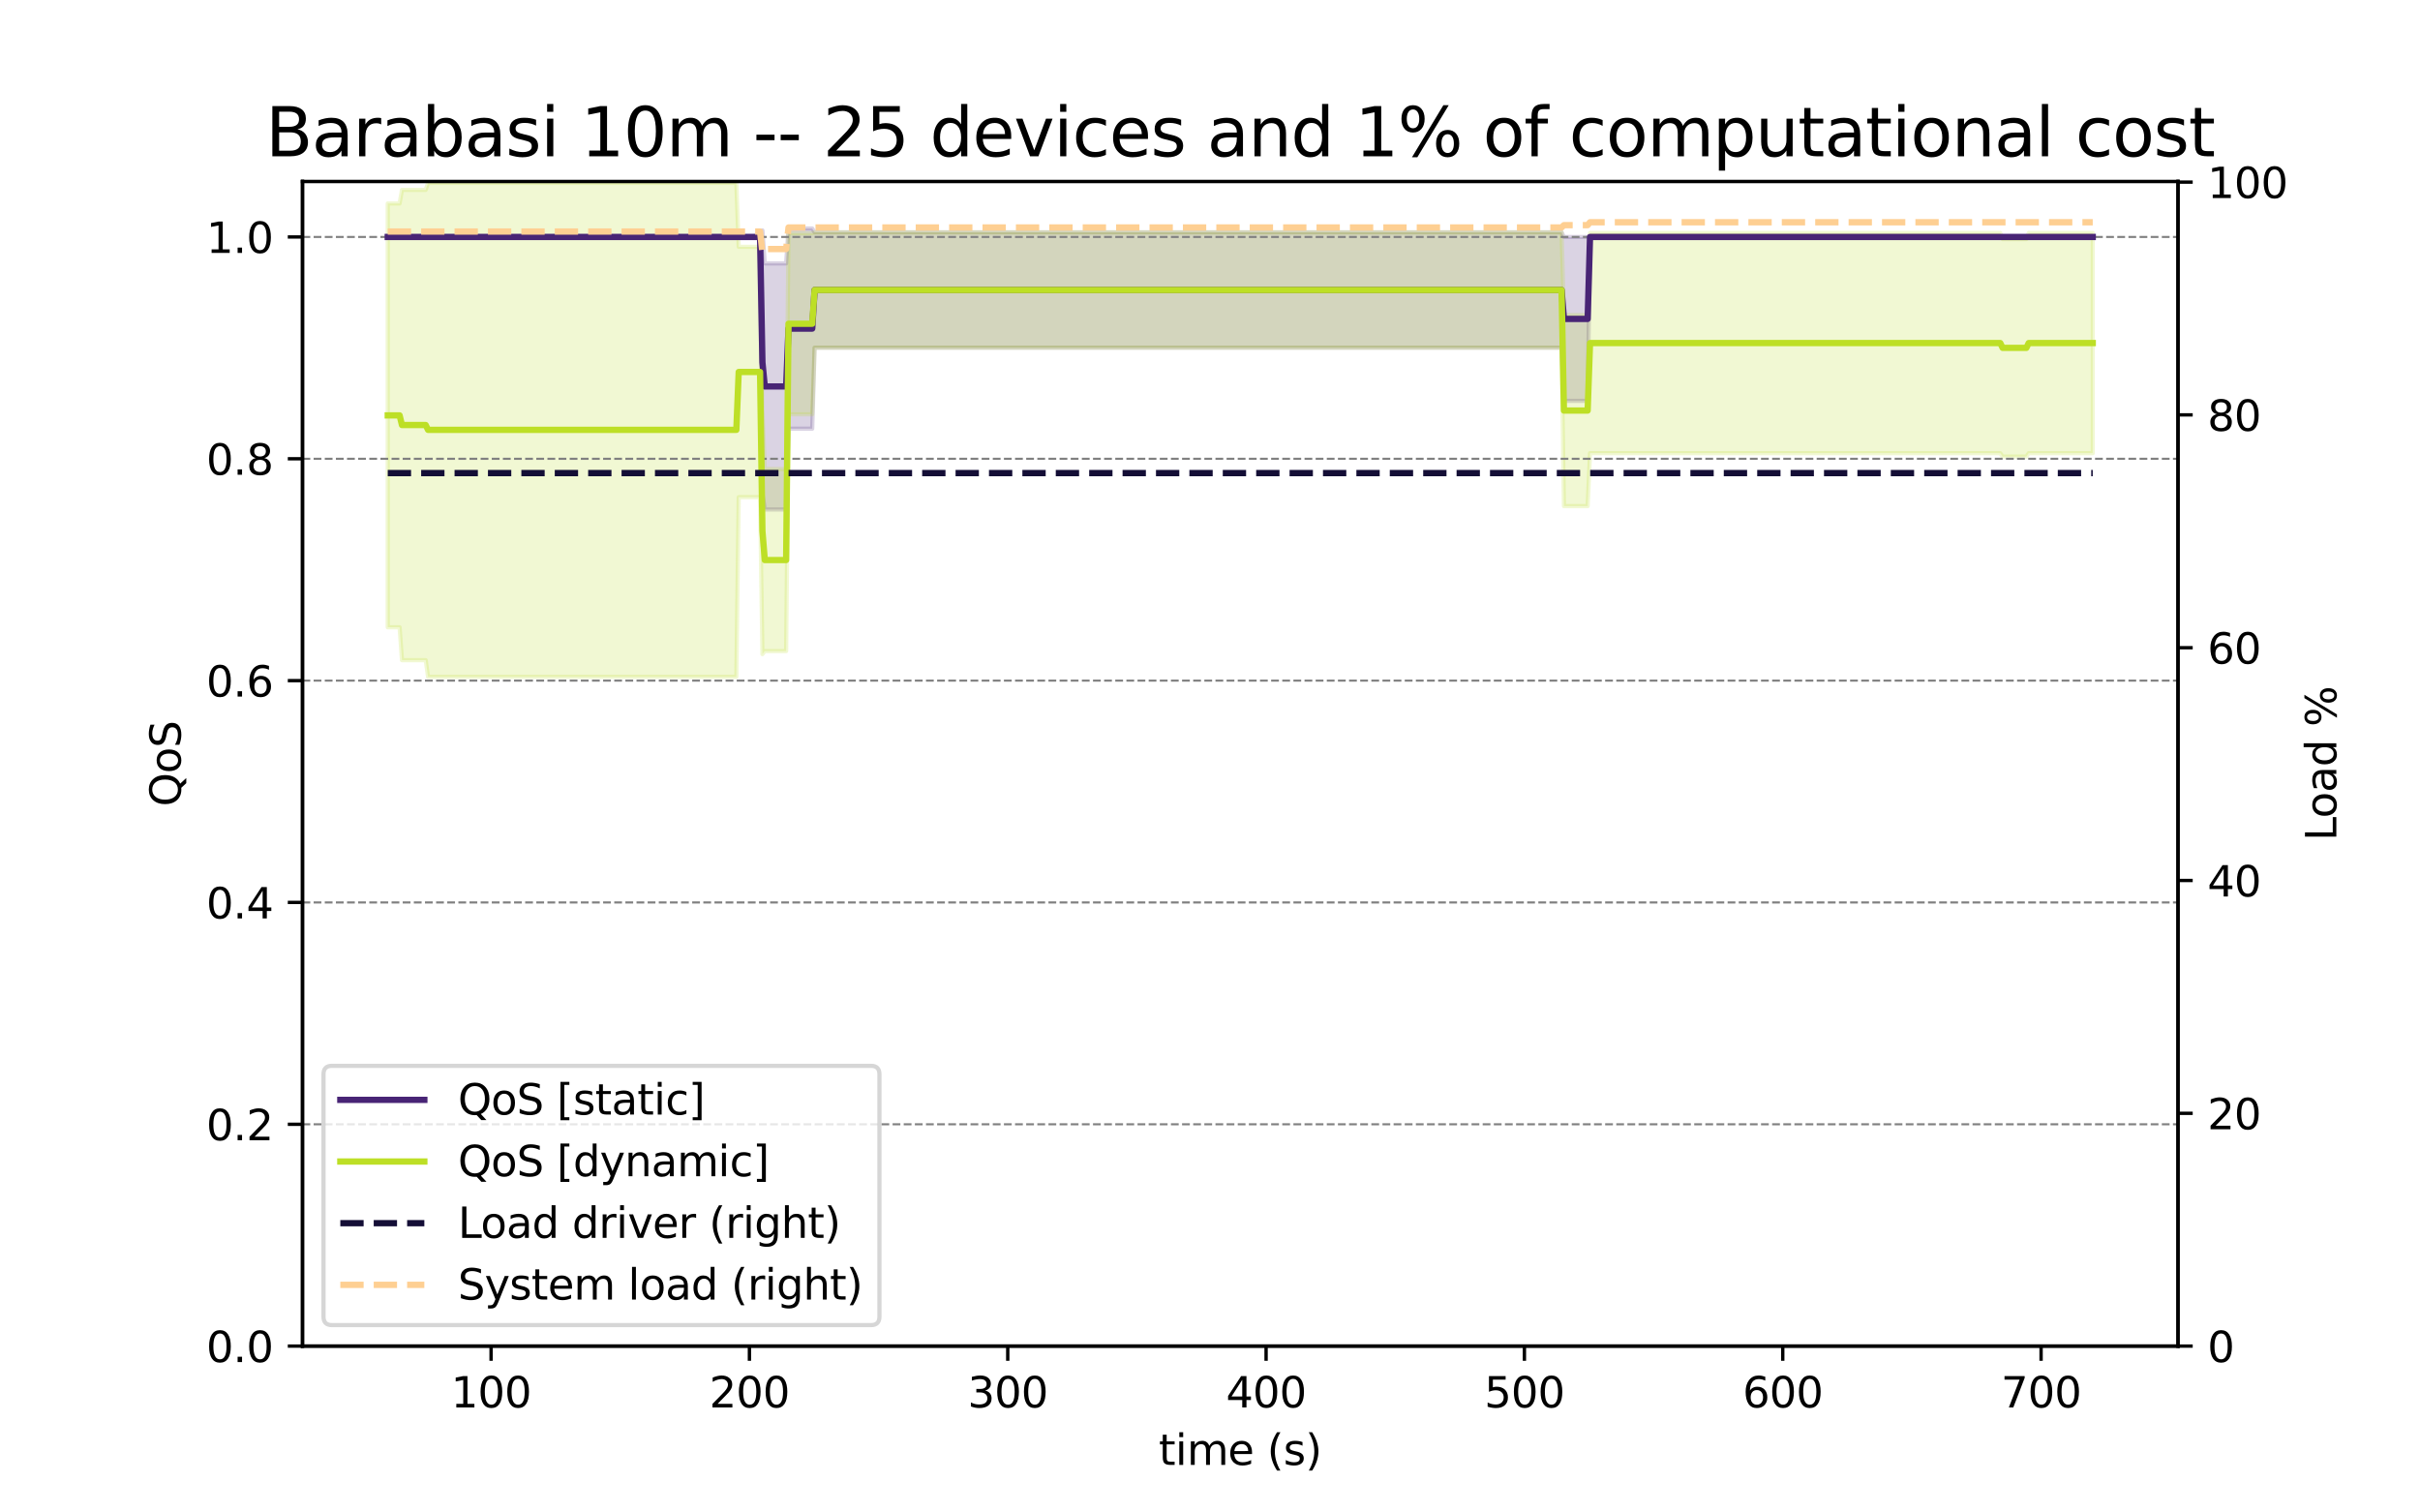<?xml version="1.0" encoding="utf-8" standalone="no"?>
<!DOCTYPE svg PUBLIC "-//W3C//DTD SVG 1.1//EN"
  "http://www.w3.org/Graphics/SVG/1.1/DTD/svg11.dtd">
<svg xmlns:xlink="http://www.w3.org/1999/xlink" width="576pt" height="360pt" viewBox="0 0 576 360" xmlns="http://www.w3.org/2000/svg" version="1.1">
 <defs>
  <style type="text/css">*{stroke-linejoin: round; stroke-linecap: butt}</style>
 </defs>
 <g id="figure_1">
  <g id="patch_1">
   <path d="M 0 360 
L 576 360 
L 576 0 
L 0 0 
z
" style="fill: #ffffff"/>
  </g>
  <g id="axes_1">
   <g id="patch_2">
    <path d="M 72 320.4 
L 518.4 320.4 
L 518.4 43.2 
L 72 43.2 
z
" style="fill: #ffffff"/>
   </g>
   <g id="PolyCollection_1">
    <defs>
     <path id="m4fc4a77b28" d="M 92.291 -303.6 
L 92.291 -303.6 
L 92.855 -303.6 
L 93.42 -303.6 
L 93.984 -303.6 
L 94.549 -303.6 
L 95.113 -303.6 
L 95.677 -303.6 
L 96.242 -303.6 
L 96.806 -303.6 
L 97.371 -303.6 
L 97.935 -303.6 
L 98.5 -303.6 
L 99.064 -303.6 
L 99.628 -303.6 
L 100.193 -303.6 
L 100.757 -303.6 
L 101.322 -303.6 
L 101.886 -303.6 
L 102.45 -303.6 
L 103.015 -303.6 
L 103.579 -303.6 
L 104.144 -303.6 
L 104.708 -303.6 
L 105.273 -303.6 
L 105.837 -303.6 
L 106.401 -303.6 
L 106.966 -303.6 
L 107.53 -303.6 
L 108.095 -303.6 
L 108.659 -303.6 
L 109.224 -303.6 
L 109.788 -303.6 
L 110.352 -303.6 
L 110.917 -303.6 
L 111.481 -303.6 
L 112.046 -303.6 
L 112.61 -303.6 
L 113.174 -303.6 
L 113.739 -303.6 
L 114.303 -303.6 
L 114.868 -303.6 
L 115.432 -303.6 
L 115.997 -303.6 
L 116.561 -303.6 
L 117.125 -303.6 
L 117.69 -303.6 
L 118.254 -303.6 
L 118.819 -303.6 
L 119.383 -303.6 
L 119.948 -303.6 
L 120.512 -303.6 
L 121.076 -303.6 
L 121.641 -303.6 
L 122.205 -303.6 
L 122.77 -303.6 
L 123.334 -303.6 
L 123.898 -303.6 
L 124.463 -303.6 
L 125.027 -303.6 
L 125.592 -303.6 
L 126.156 -303.6 
L 126.721 -303.6 
L 127.285 -303.6 
L 127.849 -303.6 
L 128.414 -303.6 
L 128.978 -303.6 
L 129.543 -303.6 
L 130.107 -303.6 
L 130.671 -303.6 
L 131.236 -303.6 
L 131.8 -303.6 
L 132.365 -303.6 
L 132.929 -303.6 
L 133.494 -303.6 
L 134.058 -303.6 
L 134.622 -303.6 
L 135.187 -303.6 
L 135.751 -303.6 
L 136.316 -303.6 
L 136.88 -303.6 
L 137.445 -303.6 
L 138.009 -303.6 
L 138.573 -303.6 
L 139.138 -303.6 
L 139.702 -303.6 
L 140.267 -303.6 
L 140.831 -303.6 
L 141.395 -303.6 
L 141.96 -303.6 
L 142.524 -303.6 
L 143.089 -303.6 
L 143.653 -303.6 
L 144.218 -303.6 
L 144.782 -303.6 
L 145.346 -303.6 
L 145.911 -303.6 
L 146.475 -303.6 
L 147.04 -303.6 
L 147.604 -303.6 
L 148.169 -303.6 
L 148.733 -303.6 
L 149.297 -303.6 
L 149.862 -303.6 
L 150.426 -303.6 
L 150.991 -303.6 
L 151.555 -303.6 
L 152.119 -303.6 
L 152.684 -303.6 
L 153.248 -303.6 
L 153.813 -303.6 
L 154.377 -303.6 
L 154.942 -303.6 
L 155.506 -303.6 
L 156.07 -303.6 
L 156.635 -303.6 
L 157.199 -303.6 
L 157.764 -303.6 
L 158.328 -303.6 
L 158.893 -303.6 
L 159.457 -303.6 
L 160.021 -303.6 
L 160.586 -303.6 
L 161.15 -303.6 
L 161.715 -303.6 
L 162.279 -303.6 
L 162.843 -303.6 
L 163.408 -303.6 
L 163.972 -303.6 
L 164.537 -303.6 
L 165.101 -303.6 
L 165.666 -303.6 
L 166.23 -303.6 
L 166.794 -303.6 
L 167.359 -303.6 
L 167.923 -303.6 
L 168.488 -303.6 
L 169.052 -303.6 
L 169.616 -303.6 
L 170.181 -303.6 
L 170.745 -303.6 
L 171.31 -303.6 
L 171.874 -303.6 
L 172.439 -303.6 
L 173.003 -303.6 
L 173.567 -303.6 
L 174.132 -303.6 
L 174.696 -303.6 
L 175.261 -303.6 
L 175.825 -303.6 
L 176.39 -303.6 
L 176.954 -303.6 
L 177.518 -303.6 
L 178.083 -303.6 
L 178.647 -303.6 
L 179.212 -303.6 
L 179.776 -303.6 
L 180.34 -303.6 
L 180.905 -303.6 
L 181.469 -305.154 
L 182.034 -297.301 
L 182.598 -297.301 
L 183.163 -297.301 
L 183.727 -297.301 
L 184.291 -297.301 
L 184.856 -297.301 
L 185.42 -297.301 
L 185.985 -297.301 
L 186.549 -297.301 
L 187.114 -297.301 
L 187.678 -305.616 
L 188.242 -305.616 
L 188.807 -305.616 
L 189.371 -305.616 
L 189.936 -305.616 
L 190.5 -305.616 
L 191.064 -305.616 
L 191.629 -305.616 
L 192.193 -305.616 
L 192.758 -305.616 
L 193.322 -305.616 
L 193.887 -304.702 
L 194.451 -304.702 
L 195.015 -304.702 
L 195.58 -304.702 
L 196.144 -304.702 
L 196.709 -304.702 
L 197.273 -304.702 
L 197.838 -304.702 
L 198.402 -304.702 
L 198.966 -304.702 
L 199.531 -304.702 
L 200.095 -304.702 
L 200.66 -304.702 
L 201.224 -304.702 
L 201.788 -304.702 
L 202.353 -304.702 
L 202.917 -304.702 
L 203.482 -304.702 
L 204.046 -304.702 
L 204.611 -304.702 
L 205.175 -304.702 
L 205.739 -304.702 
L 206.304 -304.702 
L 206.868 -304.702 
L 207.433 -304.702 
L 207.997 -304.702 
L 208.561 -304.702 
L 209.126 -304.702 
L 209.69 -304.702 
L 210.255 -304.702 
L 210.819 -304.702 
L 211.384 -304.702 
L 211.948 -304.702 
L 212.512 -304.702 
L 213.077 -304.702 
L 213.641 -304.702 
L 214.206 -304.702 
L 214.77 -304.702 
L 215.335 -304.702 
L 215.899 -304.702 
L 216.463 -304.702 
L 217.028 -304.702 
L 217.592 -304.702 
L 218.157 -304.702 
L 218.721 -304.702 
L 219.285 -304.702 
L 219.85 -304.702 
L 220.414 -304.702 
L 220.979 -304.702 
L 221.543 -304.702 
L 222.108 -304.702 
L 222.672 -304.702 
L 223.236 -304.702 
L 223.801 -304.702 
L 224.365 -304.702 
L 224.93 -304.702 
L 225.494 -304.702 
L 226.059 -304.702 
L 226.623 -304.702 
L 227.187 -304.702 
L 227.752 -304.702 
L 228.316 -304.702 
L 228.881 -304.702 
L 229.445 -304.702 
L 230.009 -304.702 
L 230.574 -304.702 
L 231.138 -304.702 
L 231.703 -304.702 
L 232.267 -304.702 
L 232.832 -304.702 
L 233.396 -304.702 
L 233.96 -304.702 
L 234.525 -304.702 
L 235.089 -304.702 
L 235.654 -304.702 
L 236.218 -304.702 
L 236.783 -304.702 
L 237.347 -304.702 
L 237.911 -304.702 
L 238.476 -304.702 
L 239.04 -304.702 
L 239.605 -304.702 
L 240.169 -304.702 
L 240.733 -304.702 
L 241.298 -304.702 
L 241.862 -304.702 
L 242.427 -304.702 
L 242.991 -304.702 
L 243.556 -304.702 
L 244.12 -304.702 
L 244.684 -304.702 
L 245.249 -304.702 
L 245.813 -304.702 
L 246.378 -304.702 
L 246.942 -304.702 
L 247.506 -304.702 
L 248.071 -304.702 
L 248.635 -304.702 
L 249.2 -304.702 
L 249.764 -304.702 
L 250.329 -304.702 
L 250.893 -304.702 
L 251.457 -304.702 
L 252.022 -304.702 
L 252.586 -304.702 
L 253.151 -304.702 
L 253.715 -304.702 
L 254.28 -304.702 
L 254.844 -304.702 
L 255.408 -304.702 
L 255.973 -304.702 
L 256.537 -304.702 
L 257.102 -304.702 
L 257.666 -304.702 
L 258.23 -304.702 
L 258.795 -304.702 
L 259.359 -304.702 
L 259.924 -304.702 
L 260.488 -304.702 
L 261.053 -304.702 
L 261.617 -304.702 
L 262.181 -304.702 
L 262.746 -304.702 
L 263.31 -304.702 
L 263.875 -304.702 
L 264.439 -304.702 
L 265.004 -304.702 
L 265.568 -304.702 
L 266.132 -304.702 
L 266.697 -304.702 
L 267.261 -304.702 
L 267.826 -304.702 
L 268.39 -304.702 
L 268.954 -304.702 
L 269.519 -304.702 
L 270.083 -304.702 
L 270.648 -304.702 
L 271.212 -304.702 
L 271.777 -304.702 
L 272.341 -304.702 
L 272.905 -304.702 
L 273.47 -304.702 
L 274.034 -304.702 
L 274.599 -304.702 
L 275.163 -304.702 
L 275.728 -304.702 
L 276.292 -304.702 
L 276.856 -304.702 
L 277.421 -304.702 
L 277.985 -304.702 
L 278.55 -304.702 
L 279.114 -304.702 
L 279.678 -304.702 
L 280.243 -304.702 
L 280.807 -304.702 
L 281.372 -304.702 
L 281.936 -304.702 
L 282.501 -304.702 
L 283.065 -304.702 
L 283.629 -304.702 
L 284.194 -304.702 
L 284.758 -304.702 
L 285.323 -304.702 
L 285.887 -304.702 
L 286.451 -304.702 
L 287.016 -304.702 
L 287.58 -304.702 
L 288.145 -304.702 
L 288.709 -304.702 
L 289.274 -304.702 
L 289.838 -304.702 
L 290.402 -304.702 
L 290.967 -304.702 
L 291.531 -304.702 
L 292.096 -304.702 
L 292.66 -304.702 
L 293.225 -304.702 
L 293.789 -304.702 
L 294.353 -304.702 
L 294.918 -304.702 
L 295.482 -304.702 
L 296.047 -304.702 
L 296.611 -304.702 
L 297.175 -304.702 
L 297.74 -304.702 
L 298.304 -304.702 
L 298.869 -304.702 
L 299.433 -304.702 
L 299.998 -304.702 
L 300.562 -304.702 
L 301.126 -304.702 
L 301.691 -304.702 
L 302.255 -304.702 
L 302.82 -304.702 
L 303.384 -304.702 
L 303.949 -304.702 
L 304.513 -304.702 
L 305.077 -304.702 
L 305.642 -304.702 
L 306.206 -304.702 
L 306.771 -304.702 
L 307.335 -304.702 
L 307.899 -304.702 
L 308.464 -304.702 
L 309.028 -304.702 
L 309.593 -304.702 
L 310.157 -304.702 
L 310.722 -304.702 
L 311.286 -304.702 
L 311.85 -304.702 
L 312.415 -304.702 
L 312.979 -304.702 
L 313.544 -304.702 
L 314.108 -304.702 
L 314.673 -304.702 
L 315.237 -304.702 
L 315.801 -304.702 
L 316.366 -304.702 
L 316.93 -304.702 
L 317.495 -304.702 
L 318.059 -304.702 
L 318.623 -304.702 
L 319.188 -304.702 
L 319.752 -304.702 
L 320.317 -304.702 
L 320.881 -304.702 
L 321.446 -304.702 
L 322.01 -304.702 
L 322.574 -304.702 
L 323.139 -304.702 
L 323.703 -304.702 
L 324.268 -304.702 
L 324.832 -304.702 
L 325.396 -304.702 
L 325.961 -304.702 
L 326.525 -304.702 
L 327.09 -304.702 
L 327.654 -304.702 
L 328.219 -304.702 
L 328.783 -304.702 
L 329.347 -304.702 
L 329.912 -304.702 
L 330.476 -304.702 
L 331.041 -304.702 
L 331.605 -304.702 
L 332.17 -304.702 
L 332.734 -304.702 
L 333.298 -304.702 
L 333.863 -304.702 
L 334.427 -304.702 
L 334.992 -304.702 
L 335.556 -304.702 
L 336.12 -304.702 
L 336.685 -304.702 
L 337.249 -304.702 
L 337.814 -304.702 
L 338.378 -304.702 
L 338.943 -304.702 
L 339.507 -304.702 
L 340.071 -304.702 
L 340.636 -304.702 
L 341.2 -304.702 
L 341.765 -304.702 
L 342.329 -304.702 
L 342.894 -304.702 
L 343.458 -304.702 
L 344.022 -304.702 
L 344.587 -304.702 
L 345.151 -304.702 
L 345.716 -304.702 
L 346.28 -304.702 
L 346.844 -304.702 
L 347.409 -304.702 
L 347.973 -304.702 
L 348.538 -304.702 
L 349.102 -304.702 
L 349.667 -304.702 
L 350.231 -304.702 
L 350.795 -304.702 
L 351.36 -304.702 
L 351.924 -304.702 
L 352.489 -304.702 
L 353.053 -304.702 
L 353.617 -304.702 
L 354.182 -304.702 
L 354.746 -304.702 
L 355.311 -304.702 
L 355.875 -304.702 
L 356.44 -304.702 
L 357.004 -304.702 
L 357.568 -304.702 
L 358.133 -304.702 
L 358.697 -304.702 
L 359.262 -304.702 
L 359.826 -304.702 
L 360.391 -304.702 
L 360.955 -304.702 
L 361.519 -304.702 
L 362.084 -304.702 
L 362.648 -304.702 
L 363.213 -304.702 
L 363.777 -304.702 
L 364.341 -304.702 
L 364.906 -304.702 
L 365.47 -304.702 
L 366.035 -304.702 
L 366.599 -304.702 
L 367.164 -304.702 
L 367.728 -304.702 
L 368.292 -304.702 
L 368.857 -304.702 
L 369.421 -304.702 
L 369.986 -304.702 
L 370.55 -304.702 
L 371.115 -304.702 
L 371.679 -304.702 
L 372.243 -303.588 
L 372.808 -303.588 
L 373.372 -303.588 
L 373.937 -303.588 
L 374.501 -303.588 
L 375.065 -303.588 
L 375.63 -303.588 
L 376.194 -303.588 
L 376.759 -303.588 
L 377.323 -303.588 
L 377.888 -303.588 
L 378.452 -303.6 
L 379.016 -303.6 
L 379.581 -303.6 
L 380.145 -303.6 
L 380.71 -303.6 
L 381.274 -303.6 
L 381.839 -303.6 
L 382.403 -303.6 
L 382.967 -303.6 
L 383.532 -303.6 
L 384.096 -303.6 
L 384.661 -303.6 
L 385.225 -303.6 
L 385.789 -303.6 
L 386.354 -303.6 
L 386.918 -303.6 
L 387.483 -303.6 
L 388.047 -303.6 
L 388.612 -303.6 
L 389.176 -303.6 
L 389.74 -303.6 
L 390.305 -303.6 
L 390.869 -303.6 
L 391.434 -303.6 
L 391.998 -303.6 
L 392.562 -303.6 
L 393.127 -303.6 
L 393.691 -303.6 
L 394.256 -303.6 
L 394.82 -303.6 
L 395.385 -303.6 
L 395.949 -303.6 
L 396.513 -303.6 
L 397.078 -303.6 
L 397.642 -303.6 
L 398.207 -303.6 
L 398.771 -303.6 
L 399.336 -303.6 
L 399.9 -303.6 
L 400.464 -303.6 
L 401.029 -303.6 
L 401.593 -303.6 
L 402.158 -303.6 
L 402.722 -303.6 
L 403.286 -303.6 
L 403.851 -303.6 
L 404.415 -303.6 
L 404.98 -303.6 
L 405.544 -303.6 
L 406.109 -303.6 
L 406.673 -303.6 
L 407.237 -303.6 
L 407.802 -303.6 
L 408.366 -303.6 
L 408.931 -303.6 
L 409.495 -303.6 
L 410.06 -303.6 
L 410.624 -303.6 
L 411.188 -303.6 
L 411.753 -303.6 
L 412.317 -303.6 
L 412.882 -303.6 
L 413.446 -303.6 
L 414.01 -303.6 
L 414.575 -303.6 
L 415.139 -303.6 
L 415.704 -303.6 
L 416.268 -303.6 
L 416.833 -303.6 
L 417.397 -303.6 
L 417.961 -303.6 
L 418.526 -303.6 
L 419.09 -303.6 
L 419.655 -303.6 
L 420.219 -303.6 
L 420.784 -303.6 
L 421.348 -303.6 
L 421.912 -303.6 
L 422.477 -303.6 
L 423.041 -303.6 
L 423.606 -303.6 
L 424.17 -303.6 
L 424.734 -303.6 
L 425.299 -303.6 
L 425.863 -303.6 
L 426.428 -303.6 
L 426.992 -303.6 
L 427.557 -303.6 
L 428.121 -303.6 
L 428.685 -303.6 
L 429.25 -303.6 
L 429.814 -303.6 
L 430.379 -303.6 
L 430.943 -303.6 
L 431.507 -303.6 
L 432.072 -303.6 
L 432.636 -303.6 
L 433.201 -303.6 
L 433.765 -303.6 
L 434.33 -303.6 
L 434.894 -303.6 
L 435.458 -303.6 
L 436.023 -303.6 
L 436.587 -303.6 
L 437.152 -303.6 
L 437.716 -303.6 
L 438.281 -303.6 
L 438.845 -303.6 
L 439.409 -303.6 
L 439.974 -303.6 
L 440.538 -303.6 
L 441.103 -303.6 
L 441.667 -303.6 
L 442.231 -303.6 
L 442.796 -303.6 
L 443.36 -303.6 
L 443.925 -303.6 
L 444.489 -303.6 
L 445.054 -303.6 
L 445.618 -303.6 
L 446.182 -303.6 
L 446.747 -303.6 
L 447.311 -303.6 
L 447.876 -303.6 
L 448.44 -303.6 
L 449.005 -303.6 
L 449.569 -303.6 
L 450.133 -303.6 
L 450.698 -303.6 
L 451.262 -303.6 
L 451.827 -303.6 
L 452.391 -303.6 
L 452.955 -303.6 
L 453.52 -303.6 
L 454.084 -303.6 
L 454.649 -303.6 
L 455.213 -303.6 
L 455.778 -303.6 
L 456.342 -303.6 
L 456.906 -303.6 
L 457.471 -303.6 
L 458.035 -303.6 
L 458.6 -303.6 
L 459.164 -303.6 
L 459.729 -303.6 
L 460.293 -303.6 
L 460.857 -303.6 
L 461.422 -303.6 
L 461.986 -303.6 
L 462.551 -303.6 
L 463.115 -303.6 
L 463.679 -303.6 
L 464.244 -303.6 
L 464.808 -303.6 
L 465.373 -303.6 
L 465.937 -303.6 
L 466.502 -303.6 
L 467.066 -303.6 
L 467.63 -303.6 
L 468.195 -303.6 
L 468.759 -303.6 
L 469.324 -303.6 
L 469.888 -303.6 
L 470.452 -303.6 
L 471.017 -303.6 
L 471.581 -303.6 
L 472.146 -303.6 
L 472.71 -303.6 
L 473.275 -303.6 
L 473.839 -303.6 
L 474.403 -303.6 
L 474.968 -303.6 
L 475.532 -303.6 
L 476.097 -303.6 
L 476.661 -303.6 
L 477.226 -303.6 
L 477.79 -303.6 
L 478.354 -303.6 
L 478.919 -303.6 
L 479.483 -303.6 
L 480.048 -303.6 
L 480.612 -303.6 
L 481.176 -303.6 
L 481.741 -303.6 
L 482.305 -303.6 
L 482.87 -303.6 
L 483.434 -303.6 
L 483.999 -303.6 
L 484.563 -303.6 
L 485.127 -303.6 
L 485.692 -303.6 
L 486.256 -303.6 
L 486.821 -303.6 
L 487.385 -303.6 
L 487.95 -303.6 
L 488.514 -303.6 
L 489.078 -303.6 
L 489.643 -303.6 
L 490.207 -303.6 
L 490.772 -303.6 
L 491.336 -303.6 
L 491.9 -303.6 
L 492.465 -303.6 
L 493.029 -303.6 
L 493.594 -303.6 
L 494.158 -303.6 
L 494.723 -303.6 
L 495.287 -303.6 
L 495.851 -303.6 
L 496.416 -303.6 
L 496.98 -303.6 
L 497.545 -303.6 
L 498.109 -303.6 
L 498.109 -303.6 
L 498.109 -303.6 
L 497.545 -303.6 
L 496.98 -303.6 
L 496.416 -303.6 
L 495.851 -303.6 
L 495.287 -303.6 
L 494.723 -303.6 
L 494.158 -303.6 
L 493.594 -303.6 
L 493.029 -303.6 
L 492.465 -303.6 
L 491.9 -303.6 
L 491.336 -303.6 
L 490.772 -303.6 
L 490.207 -303.6 
L 489.643 -303.6 
L 489.078 -303.6 
L 488.514 -303.6 
L 487.95 -303.6 
L 487.385 -303.6 
L 486.821 -303.6 
L 486.256 -303.6 
L 485.692 -303.6 
L 485.127 -303.6 
L 484.563 -303.6 
L 483.999 -303.6 
L 483.434 -303.6 
L 482.87 -303.6 
L 482.305 -303.6 
L 481.741 -303.6 
L 481.176 -303.6 
L 480.612 -303.6 
L 480.048 -303.6 
L 479.483 -303.6 
L 478.919 -303.6 
L 478.354 -303.6 
L 477.79 -303.6 
L 477.226 -303.6 
L 476.661 -303.6 
L 476.097 -303.6 
L 475.532 -303.6 
L 474.968 -303.6 
L 474.403 -303.6 
L 473.839 -303.6 
L 473.275 -303.6 
L 472.71 -303.6 
L 472.146 -303.6 
L 471.581 -303.6 
L 471.017 -303.6 
L 470.452 -303.6 
L 469.888 -303.6 
L 469.324 -303.6 
L 468.759 -303.6 
L 468.195 -303.6 
L 467.63 -303.6 
L 467.066 -303.6 
L 466.502 -303.6 
L 465.937 -303.6 
L 465.373 -303.6 
L 464.808 -303.6 
L 464.244 -303.6 
L 463.679 -303.6 
L 463.115 -303.6 
L 462.551 -303.6 
L 461.986 -303.6 
L 461.422 -303.6 
L 460.857 -303.6 
L 460.293 -303.6 
L 459.729 -303.6 
L 459.164 -303.6 
L 458.6 -303.6 
L 458.035 -303.6 
L 457.471 -303.6 
L 456.906 -303.6 
L 456.342 -303.6 
L 455.778 -303.6 
L 455.213 -303.6 
L 454.649 -303.6 
L 454.084 -303.6 
L 453.52 -303.6 
L 452.955 -303.6 
L 452.391 -303.6 
L 451.827 -303.6 
L 451.262 -303.6 
L 450.698 -303.6 
L 450.133 -303.6 
L 449.569 -303.6 
L 449.005 -303.6 
L 448.44 -303.6 
L 447.876 -303.6 
L 447.311 -303.6 
L 446.747 -303.6 
L 446.182 -303.6 
L 445.618 -303.6 
L 445.054 -303.6 
L 444.489 -303.6 
L 443.925 -303.6 
L 443.36 -303.6 
L 442.796 -303.6 
L 442.231 -303.6 
L 441.667 -303.6 
L 441.103 -303.6 
L 440.538 -303.6 
L 439.974 -303.6 
L 439.409 -303.6 
L 438.845 -303.6 
L 438.281 -303.6 
L 437.716 -303.6 
L 437.152 -303.6 
L 436.587 -303.6 
L 436.023 -303.6 
L 435.458 -303.6 
L 434.894 -303.6 
L 434.33 -303.6 
L 433.765 -303.6 
L 433.201 -303.6 
L 432.636 -303.6 
L 432.072 -303.6 
L 431.507 -303.6 
L 430.943 -303.6 
L 430.379 -303.6 
L 429.814 -303.6 
L 429.25 -303.6 
L 428.685 -303.6 
L 428.121 -303.6 
L 427.557 -303.6 
L 426.992 -303.6 
L 426.428 -303.6 
L 425.863 -303.6 
L 425.299 -303.6 
L 424.734 -303.6 
L 424.17 -303.6 
L 423.606 -303.6 
L 423.041 -303.6 
L 422.477 -303.6 
L 421.912 -303.6 
L 421.348 -303.6 
L 420.784 -303.6 
L 420.219 -303.6 
L 419.655 -303.6 
L 419.09 -303.6 
L 418.526 -303.6 
L 417.961 -303.6 
L 417.397 -303.6 
L 416.833 -303.6 
L 416.268 -303.6 
L 415.704 -303.6 
L 415.139 -303.6 
L 414.575 -303.6 
L 414.01 -303.6 
L 413.446 -303.6 
L 412.882 -303.6 
L 412.317 -303.6 
L 411.753 -303.6 
L 411.188 -303.6 
L 410.624 -303.6 
L 410.06 -303.6 
L 409.495 -303.6 
L 408.931 -303.6 
L 408.366 -303.6 
L 407.802 -303.6 
L 407.237 -303.6 
L 406.673 -303.6 
L 406.109 -303.6 
L 405.544 -303.6 
L 404.98 -303.6 
L 404.415 -303.6 
L 403.851 -303.6 
L 403.286 -303.6 
L 402.722 -303.6 
L 402.158 -303.6 
L 401.593 -303.6 
L 401.029 -303.6 
L 400.464 -303.6 
L 399.9 -303.6 
L 399.336 -303.6 
L 398.771 -303.6 
L 398.207 -303.6 
L 397.642 -303.6 
L 397.078 -303.6 
L 396.513 -303.6 
L 395.949 -303.6 
L 395.385 -303.6 
L 394.82 -303.6 
L 394.256 -303.6 
L 393.691 -303.6 
L 393.127 -303.6 
L 392.562 -303.6 
L 391.998 -303.6 
L 391.434 -303.6 
L 390.869 -303.6 
L 390.305 -303.6 
L 389.74 -303.6 
L 389.176 -303.6 
L 388.612 -303.6 
L 388.047 -303.6 
L 387.483 -303.6 
L 386.918 -303.6 
L 386.354 -303.6 
L 385.789 -303.6 
L 385.225 -303.6 
L 384.661 -303.6 
L 384.096 -303.6 
L 383.532 -303.6 
L 382.967 -303.6 
L 382.403 -303.6 
L 381.839 -303.6 
L 381.274 -303.6 
L 380.71 -303.6 
L 380.145 -303.6 
L 379.581 -303.6 
L 379.016 -303.6 
L 378.452 -303.6 
L 377.888 -264.587 
L 377.323 -264.587 
L 376.759 -264.587 
L 376.194 -264.587 
L 375.63 -264.587 
L 375.065 -264.587 
L 374.501 -264.587 
L 373.937 -264.587 
L 373.372 -264.587 
L 372.808 -264.587 
L 372.243 -264.587 
L 371.679 -277.246 
L 371.115 -277.246 
L 370.55 -277.246 
L 369.986 -277.246 
L 369.421 -277.246 
L 368.857 -277.246 
L 368.292 -277.246 
L 367.728 -277.246 
L 367.164 -277.246 
L 366.599 -277.246 
L 366.035 -277.246 
L 365.47 -277.246 
L 364.906 -277.246 
L 364.341 -277.246 
L 363.777 -277.246 
L 363.213 -277.246 
L 362.648 -277.246 
L 362.084 -277.246 
L 361.519 -277.246 
L 360.955 -277.246 
L 360.391 -277.246 
L 359.826 -277.246 
L 359.262 -277.246 
L 358.697 -277.246 
L 358.133 -277.246 
L 357.568 -277.246 
L 357.004 -277.246 
L 356.44 -277.246 
L 355.875 -277.246 
L 355.311 -277.246 
L 354.746 -277.246 
L 354.182 -277.246 
L 353.617 -277.246 
L 353.053 -277.246 
L 352.489 -277.246 
L 351.924 -277.246 
L 351.36 -277.246 
L 350.795 -277.246 
L 350.231 -277.246 
L 349.667 -277.246 
L 349.102 -277.246 
L 348.538 -277.246 
L 347.973 -277.246 
L 347.409 -277.246 
L 346.844 -277.246 
L 346.28 -277.246 
L 345.716 -277.246 
L 345.151 -277.246 
L 344.587 -277.246 
L 344.022 -277.246 
L 343.458 -277.246 
L 342.894 -277.246 
L 342.329 -277.246 
L 341.765 -277.246 
L 341.2 -277.246 
L 340.636 -277.246 
L 340.071 -277.246 
L 339.507 -277.246 
L 338.943 -277.246 
L 338.378 -277.246 
L 337.814 -277.246 
L 337.249 -277.246 
L 336.685 -277.246 
L 336.12 -277.246 
L 335.556 -277.246 
L 334.992 -277.246 
L 334.427 -277.246 
L 333.863 -277.246 
L 333.298 -277.246 
L 332.734 -277.246 
L 332.17 -277.246 
L 331.605 -277.246 
L 331.041 -277.246 
L 330.476 -277.246 
L 329.912 -277.246 
L 329.347 -277.246 
L 328.783 -277.246 
L 328.219 -277.246 
L 327.654 -277.246 
L 327.09 -277.246 
L 326.525 -277.246 
L 325.961 -277.246 
L 325.396 -277.246 
L 324.832 -277.246 
L 324.268 -277.246 
L 323.703 -277.246 
L 323.139 -277.246 
L 322.574 -277.246 
L 322.01 -277.246 
L 321.446 -277.246 
L 320.881 -277.246 
L 320.317 -277.246 
L 319.752 -277.246 
L 319.188 -277.246 
L 318.623 -277.246 
L 318.059 -277.246 
L 317.495 -277.246 
L 316.93 -277.246 
L 316.366 -277.246 
L 315.801 -277.246 
L 315.237 -277.246 
L 314.673 -277.246 
L 314.108 -277.246 
L 313.544 -277.246 
L 312.979 -277.246 
L 312.415 -277.246 
L 311.85 -277.246 
L 311.286 -277.246 
L 310.722 -277.246 
L 310.157 -277.246 
L 309.593 -277.246 
L 309.028 -277.246 
L 308.464 -277.246 
L 307.899 -277.246 
L 307.335 -277.246 
L 306.771 -277.246 
L 306.206 -277.246 
L 305.642 -277.246 
L 305.077 -277.246 
L 304.513 -277.246 
L 303.949 -277.246 
L 303.384 -277.246 
L 302.82 -277.246 
L 302.255 -277.246 
L 301.691 -277.246 
L 301.126 -277.246 
L 300.562 -277.246 
L 299.998 -277.246 
L 299.433 -277.246 
L 298.869 -277.246 
L 298.304 -277.246 
L 297.74 -277.246 
L 297.175 -277.246 
L 296.611 -277.246 
L 296.047 -277.246 
L 295.482 -277.246 
L 294.918 -277.246 
L 294.353 -277.246 
L 293.789 -277.246 
L 293.225 -277.246 
L 292.66 -277.246 
L 292.096 -277.246 
L 291.531 -277.246 
L 290.967 -277.246 
L 290.402 -277.246 
L 289.838 -277.246 
L 289.274 -277.246 
L 288.709 -277.246 
L 288.145 -277.246 
L 287.58 -277.246 
L 287.016 -277.246 
L 286.451 -277.246 
L 285.887 -277.246 
L 285.323 -277.246 
L 284.758 -277.246 
L 284.194 -277.246 
L 283.629 -277.246 
L 283.065 -277.246 
L 282.501 -277.246 
L 281.936 -277.246 
L 281.372 -277.246 
L 280.807 -277.246 
L 280.243 -277.246 
L 279.678 -277.246 
L 279.114 -277.246 
L 278.55 -277.246 
L 277.985 -277.246 
L 277.421 -277.246 
L 276.856 -277.246 
L 276.292 -277.246 
L 275.728 -277.246 
L 275.163 -277.246 
L 274.599 -277.246 
L 274.034 -277.246 
L 273.47 -277.246 
L 272.905 -277.246 
L 272.341 -277.246 
L 271.777 -277.246 
L 271.212 -277.246 
L 270.648 -277.246 
L 270.083 -277.246 
L 269.519 -277.246 
L 268.954 -277.246 
L 268.39 -277.246 
L 267.826 -277.246 
L 267.261 -277.246 
L 266.697 -277.246 
L 266.132 -277.246 
L 265.568 -277.246 
L 265.004 -277.246 
L 264.439 -277.246 
L 263.875 -277.246 
L 263.31 -277.246 
L 262.746 -277.246 
L 262.181 -277.246 
L 261.617 -277.246 
L 261.053 -277.246 
L 260.488 -277.246 
L 259.924 -277.246 
L 259.359 -277.246 
L 258.795 -277.246 
L 258.23 -277.246 
L 257.666 -277.246 
L 257.102 -277.246 
L 256.537 -277.246 
L 255.973 -277.246 
L 255.408 -277.246 
L 254.844 -277.246 
L 254.28 -277.246 
L 253.715 -277.246 
L 253.151 -277.246 
L 252.586 -277.246 
L 252.022 -277.246 
L 251.457 -277.246 
L 250.893 -277.246 
L 250.329 -277.246 
L 249.764 -277.246 
L 249.2 -277.246 
L 248.635 -277.246 
L 248.071 -277.246 
L 247.506 -277.246 
L 246.942 -277.246 
L 246.378 -277.246 
L 245.813 -277.246 
L 245.249 -277.246 
L 244.684 -277.246 
L 244.12 -277.246 
L 243.556 -277.246 
L 242.991 -277.246 
L 242.427 -277.246 
L 241.862 -277.246 
L 241.298 -277.246 
L 240.733 -277.246 
L 240.169 -277.246 
L 239.605 -277.246 
L 239.04 -277.246 
L 238.476 -277.246 
L 237.911 -277.246 
L 237.347 -277.246 
L 236.783 -277.246 
L 236.218 -277.246 
L 235.654 -277.246 
L 235.089 -277.246 
L 234.525 -277.246 
L 233.96 -277.246 
L 233.396 -277.246 
L 232.832 -277.246 
L 232.267 -277.246 
L 231.703 -277.246 
L 231.138 -277.246 
L 230.574 -277.246 
L 230.009 -277.246 
L 229.445 -277.246 
L 228.881 -277.246 
L 228.316 -277.246 
L 227.752 -277.246 
L 227.187 -277.246 
L 226.623 -277.246 
L 226.059 -277.246 
L 225.494 -277.246 
L 224.93 -277.246 
L 224.365 -277.246 
L 223.801 -277.246 
L 223.236 -277.246 
L 222.672 -277.246 
L 222.108 -277.246 
L 221.543 -277.246 
L 220.979 -277.246 
L 220.414 -277.246 
L 219.85 -277.246 
L 219.285 -277.246 
L 218.721 -277.246 
L 218.157 -277.246 
L 217.592 -277.246 
L 217.028 -277.246 
L 216.463 -277.246 
L 215.899 -277.246 
L 215.335 -277.246 
L 214.77 -277.246 
L 214.206 -277.246 
L 213.641 -277.246 
L 213.077 -277.246 
L 212.512 -277.246 
L 211.948 -277.246 
L 211.384 -277.246 
L 210.819 -277.246 
L 210.255 -277.246 
L 209.69 -277.246 
L 209.126 -277.246 
L 208.561 -277.246 
L 207.997 -277.246 
L 207.433 -277.246 
L 206.868 -277.246 
L 206.304 -277.246 
L 205.739 -277.246 
L 205.175 -277.246 
L 204.611 -277.246 
L 204.046 -277.246 
L 203.482 -277.246 
L 202.917 -277.246 
L 202.353 -277.246 
L 201.788 -277.246 
L 201.224 -277.246 
L 200.66 -277.246 
L 200.095 -277.246 
L 199.531 -277.246 
L 198.966 -277.246 
L 198.402 -277.246 
L 197.838 -277.246 
L 197.273 -277.246 
L 196.709 -277.246 
L 196.144 -277.246 
L 195.58 -277.246 
L 195.015 -277.246 
L 194.451 -277.246 
L 193.887 -277.246 
L 193.322 -257.967 
L 192.758 -257.967 
L 192.193 -257.967 
L 191.629 -257.967 
L 191.064 -257.967 
L 190.5 -257.967 
L 189.936 -257.967 
L 189.371 -257.967 
L 188.807 -257.967 
L 188.242 -257.967 
L 187.678 -257.967 
L 187.114 -238.734 
L 186.549 -238.734 
L 185.985 -238.734 
L 185.42 -238.734 
L 184.856 -238.734 
L 184.291 -238.734 
L 183.727 -238.734 
L 183.163 -238.734 
L 182.598 -238.734 
L 182.034 -238.734 
L 181.469 -242.359 
L 180.905 -303.6 
L 180.34 -303.6 
L 179.776 -303.6 
L 179.212 -303.6 
L 178.647 -303.6 
L 178.083 -303.6 
L 177.518 -303.6 
L 176.954 -303.6 
L 176.39 -303.6 
L 175.825 -303.6 
L 175.261 -303.6 
L 174.696 -303.6 
L 174.132 -303.6 
L 173.567 -303.6 
L 173.003 -303.6 
L 172.439 -303.6 
L 171.874 -303.6 
L 171.31 -303.6 
L 170.745 -303.6 
L 170.181 -303.6 
L 169.616 -303.6 
L 169.052 -303.6 
L 168.488 -303.6 
L 167.923 -303.6 
L 167.359 -303.6 
L 166.794 -303.6 
L 166.23 -303.6 
L 165.666 -303.6 
L 165.101 -303.6 
L 164.537 -303.6 
L 163.972 -303.6 
L 163.408 -303.6 
L 162.843 -303.6 
L 162.279 -303.6 
L 161.715 -303.6 
L 161.15 -303.6 
L 160.586 -303.6 
L 160.021 -303.6 
L 159.457 -303.6 
L 158.893 -303.6 
L 158.328 -303.6 
L 157.764 -303.6 
L 157.199 -303.6 
L 156.635 -303.6 
L 156.07 -303.6 
L 155.506 -303.6 
L 154.942 -303.6 
L 154.377 -303.6 
L 153.813 -303.6 
L 153.248 -303.6 
L 152.684 -303.6 
L 152.119 -303.6 
L 151.555 -303.6 
L 150.991 -303.6 
L 150.426 -303.6 
L 149.862 -303.6 
L 149.297 -303.6 
L 148.733 -303.6 
L 148.169 -303.6 
L 147.604 -303.6 
L 147.04 -303.6 
L 146.475 -303.6 
L 145.911 -303.6 
L 145.346 -303.6 
L 144.782 -303.6 
L 144.218 -303.6 
L 143.653 -303.6 
L 143.089 -303.6 
L 142.524 -303.6 
L 141.96 -303.6 
L 141.395 -303.6 
L 140.831 -303.6 
L 140.267 -303.6 
L 139.702 -303.6 
L 139.138 -303.6 
L 138.573 -303.6 
L 138.009 -303.6 
L 137.445 -303.6 
L 136.88 -303.6 
L 136.316 -303.6 
L 135.751 -303.6 
L 135.187 -303.6 
L 134.622 -303.6 
L 134.058 -303.6 
L 133.494 -303.6 
L 132.929 -303.6 
L 132.365 -303.6 
L 131.8 -303.6 
L 131.236 -303.6 
L 130.671 -303.6 
L 130.107 -303.6 
L 129.543 -303.6 
L 128.978 -303.6 
L 128.414 -303.6 
L 127.849 -303.6 
L 127.285 -303.6 
L 126.721 -303.6 
L 126.156 -303.6 
L 125.592 -303.6 
L 125.027 -303.6 
L 124.463 -303.6 
L 123.898 -303.6 
L 123.334 -303.6 
L 122.77 -303.6 
L 122.205 -303.6 
L 121.641 -303.6 
L 121.076 -303.6 
L 120.512 -303.6 
L 119.948 -303.6 
L 119.383 -303.6 
L 118.819 -303.6 
L 118.254 -303.6 
L 117.69 -303.6 
L 117.125 -303.6 
L 116.561 -303.6 
L 115.997 -303.6 
L 115.432 -303.6 
L 114.868 -303.6 
L 114.303 -303.6 
L 113.739 -303.6 
L 113.174 -303.6 
L 112.61 -303.6 
L 112.046 -303.6 
L 111.481 -303.6 
L 110.917 -303.6 
L 110.352 -303.6 
L 109.788 -303.6 
L 109.224 -303.6 
L 108.659 -303.6 
L 108.095 -303.6 
L 107.53 -303.6 
L 106.966 -303.6 
L 106.401 -303.6 
L 105.837 -303.6 
L 105.273 -303.6 
L 104.708 -303.6 
L 104.144 -303.6 
L 103.579 -303.6 
L 103.015 -303.6 
L 102.45 -303.6 
L 101.886 -303.6 
L 101.322 -303.6 
L 100.757 -303.6 
L 100.193 -303.6 
L 99.628 -303.6 
L 99.064 -303.6 
L 98.5 -303.6 
L 97.935 -303.6 
L 97.371 -303.6 
L 96.806 -303.6 
L 96.242 -303.6 
L 95.677 -303.6 
L 95.113 -303.6 
L 94.549 -303.6 
L 93.984 -303.6 
L 93.42 -303.6 
L 92.855 -303.6 
L 92.291 -303.6 
z
" style="stroke: #482475; stroke-opacity: 0.2"/>
    </defs>
    <g clip-path="url(#p13ef058111)">
     <use xlink:href="#m4fc4a77b28" x="0" y="360" style="fill: #482475; fill-opacity: 0.2; stroke: #482475; stroke-opacity: 0.2"/>
    </g>
   </g>
   <g id="PolyCollection_2">
    <defs>
     <path id="m48470a3608" d="M 92.291 -210.696 
L 92.291 -311.565 
L 92.855 -311.565 
L 93.42 -311.565 
L 93.984 -311.565 
L 94.549 -311.565 
L 95.113 -311.565 
L 95.677 -314.803 
L 96.242 -314.803 
L 96.806 -314.803 
L 97.371 -314.803 
L 97.935 -314.803 
L 98.5 -314.803 
L 99.064 -314.803 
L 99.628 -314.803 
L 100.193 -314.803 
L 100.757 -314.803 
L 101.322 -314.803 
L 101.886 -316.483 
L 102.45 -316.483 
L 103.015 -316.483 
L 103.579 -316.483 
L 104.144 -316.483 
L 104.708 -316.483 
L 105.273 -316.483 
L 105.837 -316.483 
L 106.401 -316.483 
L 106.966 -316.483 
L 107.53 -316.483 
L 108.095 -316.483 
L 108.659 -316.483 
L 109.224 -316.483 
L 109.788 -316.483 
L 110.352 -316.483 
L 110.917 -316.483 
L 111.481 -316.483 
L 112.046 -316.483 
L 112.61 -316.483 
L 113.174 -316.483 
L 113.739 -316.483 
L 114.303 -316.483 
L 114.868 -316.483 
L 115.432 -316.483 
L 115.997 -316.483 
L 116.561 -316.483 
L 117.125 -316.483 
L 117.69 -316.483 
L 118.254 -316.483 
L 118.819 -316.483 
L 119.383 -316.483 
L 119.948 -316.483 
L 120.512 -316.483 
L 121.076 -316.483 
L 121.641 -316.483 
L 122.205 -316.483 
L 122.77 -316.483 
L 123.334 -316.483 
L 123.898 -316.483 
L 124.463 -316.483 
L 125.027 -316.483 
L 125.592 -316.483 
L 126.156 -316.483 
L 126.721 -316.483 
L 127.285 -316.483 
L 127.849 -316.483 
L 128.414 -316.483 
L 128.978 -316.483 
L 129.543 -316.483 
L 130.107 -316.483 
L 130.671 -316.483 
L 131.236 -316.483 
L 131.8 -316.483 
L 132.365 -316.483 
L 132.929 -316.483 
L 133.494 -316.483 
L 134.058 -316.483 
L 134.622 -316.483 
L 135.187 -316.483 
L 135.751 -316.483 
L 136.316 -316.483 
L 136.88 -316.483 
L 137.445 -316.483 
L 138.009 -316.483 
L 138.573 -316.483 
L 139.138 -316.483 
L 139.702 -316.483 
L 140.267 -316.483 
L 140.831 -316.483 
L 141.395 -316.483 
L 141.96 -316.483 
L 142.524 -316.483 
L 143.089 -316.483 
L 143.653 -316.483 
L 144.218 -316.483 
L 144.782 -316.483 
L 145.346 -316.483 
L 145.911 -316.483 
L 146.475 -316.483 
L 147.04 -316.483 
L 147.604 -316.483 
L 148.169 -316.483 
L 148.733 -316.483 
L 149.297 -316.483 
L 149.862 -316.483 
L 150.426 -316.483 
L 150.991 -316.483 
L 151.555 -316.483 
L 152.119 -316.483 
L 152.684 -316.483 
L 153.248 -316.483 
L 153.813 -316.483 
L 154.377 -316.483 
L 154.942 -316.483 
L 155.506 -316.483 
L 156.07 -316.483 
L 156.635 -316.483 
L 157.199 -316.483 
L 157.764 -316.483 
L 158.328 -316.483 
L 158.893 -316.483 
L 159.457 -316.483 
L 160.021 -316.483 
L 160.586 -316.483 
L 161.15 -316.483 
L 161.715 -316.483 
L 162.279 -316.483 
L 162.843 -316.483 
L 163.408 -316.483 
L 163.972 -316.483 
L 164.537 -316.483 
L 165.101 -316.483 
L 165.666 -316.483 
L 166.23 -316.483 
L 166.794 -316.483 
L 167.359 -316.483 
L 167.923 -316.483 
L 168.488 -316.483 
L 169.052 -316.483 
L 169.616 -316.483 
L 170.181 -316.483 
L 170.745 -316.483 
L 171.31 -316.483 
L 171.874 -316.483 
L 172.439 -316.483 
L 173.003 -316.483 
L 173.567 -316.483 
L 174.132 -316.483 
L 174.696 -316.483 
L 175.261 -316.483 
L 175.825 -301.254 
L 176.39 -301.254 
L 176.954 -301.254 
L 177.518 -301.254 
L 178.083 -301.254 
L 178.647 -301.254 
L 179.212 -301.254 
L 179.776 -301.254 
L 180.34 -301.254 
L 180.905 -301.254 
L 181.469 -262.866 
L 182.034 -248.363 
L 182.598 -248.363 
L 183.163 -248.363 
L 183.727 -248.363 
L 184.291 -248.363 
L 184.856 -248.363 
L 185.42 -248.363 
L 185.985 -248.363 
L 186.549 -248.363 
L 187.114 -248.363 
L 187.678 -304.477 
L 188.242 -304.477 
L 188.807 -304.477 
L 189.371 -304.477 
L 189.936 -304.477 
L 190.5 -304.477 
L 191.064 -304.477 
L 191.629 -304.477 
L 192.193 -304.477 
L 192.758 -304.477 
L 193.322 -304.477 
L 193.887 -304.702 
L 194.451 -304.702 
L 195.015 -304.702 
L 195.58 -304.702 
L 196.144 -304.702 
L 196.709 -304.702 
L 197.273 -304.702 
L 197.838 -304.702 
L 198.402 -304.702 
L 198.966 -304.702 
L 199.531 -304.702 
L 200.095 -304.702 
L 200.66 -304.702 
L 201.224 -304.702 
L 201.788 -304.702 
L 202.353 -304.702 
L 202.917 -304.702 
L 203.482 -304.702 
L 204.046 -304.702 
L 204.611 -304.702 
L 205.175 -304.702 
L 205.739 -304.702 
L 206.304 -304.702 
L 206.868 -304.702 
L 207.433 -304.702 
L 207.997 -304.702 
L 208.561 -304.702 
L 209.126 -304.702 
L 209.69 -304.702 
L 210.255 -304.702 
L 210.819 -304.702 
L 211.384 -304.702 
L 211.948 -304.702 
L 212.512 -304.702 
L 213.077 -304.702 
L 213.641 -304.702 
L 214.206 -304.702 
L 214.77 -304.702 
L 215.335 -304.702 
L 215.899 -304.702 
L 216.463 -304.702 
L 217.028 -304.702 
L 217.592 -304.702 
L 218.157 -304.702 
L 218.721 -304.702 
L 219.285 -304.702 
L 219.85 -304.702 
L 220.414 -304.702 
L 220.979 -304.702 
L 221.543 -304.702 
L 222.108 -304.702 
L 222.672 -304.702 
L 223.236 -304.702 
L 223.801 -304.702 
L 224.365 -304.702 
L 224.93 -304.702 
L 225.494 -304.702 
L 226.059 -304.702 
L 226.623 -304.702 
L 227.187 -304.702 
L 227.752 -304.702 
L 228.316 -304.702 
L 228.881 -304.702 
L 229.445 -304.702 
L 230.009 -304.702 
L 230.574 -304.702 
L 231.138 -304.702 
L 231.703 -304.702 
L 232.267 -304.702 
L 232.832 -304.702 
L 233.396 -304.702 
L 233.96 -304.702 
L 234.525 -304.702 
L 235.089 -304.702 
L 235.654 -304.702 
L 236.218 -304.702 
L 236.783 -304.702 
L 237.347 -304.702 
L 237.911 -304.702 
L 238.476 -304.702 
L 239.04 -304.702 
L 239.605 -304.702 
L 240.169 -304.702 
L 240.733 -304.702 
L 241.298 -304.702 
L 241.862 -304.702 
L 242.427 -304.702 
L 242.991 -304.702 
L 243.556 -304.702 
L 244.12 -304.702 
L 244.684 -304.702 
L 245.249 -304.702 
L 245.813 -304.702 
L 246.378 -304.702 
L 246.942 -304.702 
L 247.506 -304.702 
L 248.071 -304.702 
L 248.635 -304.702 
L 249.2 -304.702 
L 249.764 -304.702 
L 250.329 -304.702 
L 250.893 -304.702 
L 251.457 -304.702 
L 252.022 -304.702 
L 252.586 -304.702 
L 253.151 -304.702 
L 253.715 -304.702 
L 254.28 -304.702 
L 254.844 -304.702 
L 255.408 -304.702 
L 255.973 -304.702 
L 256.537 -304.702 
L 257.102 -304.702 
L 257.666 -304.702 
L 258.23 -304.702 
L 258.795 -304.702 
L 259.359 -304.702 
L 259.924 -304.702 
L 260.488 -304.702 
L 261.053 -304.702 
L 261.617 -304.702 
L 262.181 -304.702 
L 262.746 -304.702 
L 263.31 -304.702 
L 263.875 -304.702 
L 264.439 -304.702 
L 265.004 -304.702 
L 265.568 -304.702 
L 266.132 -304.702 
L 266.697 -304.702 
L 267.261 -304.702 
L 267.826 -304.702 
L 268.39 -304.702 
L 268.954 -304.702 
L 269.519 -304.702 
L 270.083 -304.702 
L 270.648 -304.702 
L 271.212 -304.702 
L 271.777 -304.702 
L 272.341 -304.702 
L 272.905 -304.702 
L 273.47 -304.702 
L 274.034 -304.702 
L 274.599 -304.702 
L 275.163 -304.702 
L 275.728 -304.702 
L 276.292 -304.702 
L 276.856 -304.702 
L 277.421 -304.702 
L 277.985 -304.702 
L 278.55 -304.702 
L 279.114 -304.702 
L 279.678 -304.702 
L 280.243 -304.702 
L 280.807 -304.702 
L 281.372 -304.702 
L 281.936 -304.702 
L 282.501 -304.702 
L 283.065 -304.702 
L 283.629 -304.702 
L 284.194 -304.702 
L 284.758 -304.702 
L 285.323 -304.702 
L 285.887 -304.702 
L 286.451 -304.702 
L 287.016 -304.702 
L 287.58 -304.702 
L 288.145 -304.702 
L 288.709 -304.702 
L 289.274 -304.702 
L 289.838 -304.702 
L 290.402 -304.702 
L 290.967 -304.702 
L 291.531 -304.702 
L 292.096 -304.702 
L 292.66 -304.702 
L 293.225 -304.702 
L 293.789 -304.702 
L 294.353 -304.702 
L 294.918 -304.702 
L 295.482 -304.702 
L 296.047 -304.702 
L 296.611 -304.702 
L 297.175 -304.702 
L 297.74 -304.702 
L 298.304 -304.702 
L 298.869 -304.702 
L 299.433 -304.702 
L 299.998 -304.702 
L 300.562 -304.702 
L 301.126 -304.702 
L 301.691 -304.702 
L 302.255 -304.702 
L 302.82 -304.702 
L 303.384 -304.702 
L 303.949 -304.702 
L 304.513 -304.702 
L 305.077 -304.702 
L 305.642 -304.702 
L 306.206 -304.702 
L 306.771 -304.702 
L 307.335 -304.702 
L 307.899 -304.702 
L 308.464 -304.702 
L 309.028 -304.702 
L 309.593 -304.702 
L 310.157 -304.702 
L 310.722 -304.702 
L 311.286 -304.702 
L 311.85 -304.702 
L 312.415 -304.702 
L 312.979 -304.702 
L 313.544 -304.702 
L 314.108 -304.702 
L 314.673 -304.702 
L 315.237 -304.702 
L 315.801 -304.702 
L 316.366 -304.702 
L 316.93 -304.702 
L 317.495 -304.702 
L 318.059 -304.702 
L 318.623 -304.702 
L 319.188 -304.702 
L 319.752 -304.702 
L 320.317 -304.702 
L 320.881 -304.702 
L 321.446 -304.702 
L 322.01 -304.702 
L 322.574 -304.702 
L 323.139 -304.702 
L 323.703 -304.702 
L 324.268 -304.702 
L 324.832 -304.702 
L 325.396 -304.702 
L 325.961 -304.702 
L 326.525 -304.702 
L 327.09 -304.702 
L 327.654 -304.702 
L 328.219 -304.702 
L 328.783 -304.702 
L 329.347 -304.702 
L 329.912 -304.702 
L 330.476 -304.702 
L 331.041 -304.702 
L 331.605 -304.702 
L 332.17 -304.702 
L 332.734 -304.702 
L 333.298 -304.702 
L 333.863 -304.702 
L 334.427 -304.702 
L 334.992 -304.702 
L 335.556 -304.702 
L 336.12 -304.702 
L 336.685 -304.702 
L 337.249 -304.702 
L 337.814 -304.702 
L 338.378 -304.702 
L 338.943 -304.702 
L 339.507 -304.702 
L 340.071 -304.702 
L 340.636 -304.702 
L 341.2 -304.702 
L 341.765 -304.702 
L 342.329 -304.702 
L 342.894 -304.702 
L 343.458 -304.702 
L 344.022 -304.702 
L 344.587 -304.702 
L 345.151 -304.702 
L 345.716 -304.702 
L 346.28 -304.702 
L 346.844 -304.702 
L 347.409 -304.702 
L 347.973 -304.702 
L 348.538 -304.702 
L 349.102 -304.702 
L 349.667 -304.702 
L 350.231 -304.702 
L 350.795 -304.702 
L 351.36 -304.702 
L 351.924 -304.702 
L 352.489 -304.702 
L 353.053 -304.702 
L 353.617 -304.702 
L 354.182 -304.702 
L 354.746 -304.702 
L 355.311 -304.702 
L 355.875 -304.702 
L 356.44 -304.702 
L 357.004 -304.702 
L 357.568 -304.702 
L 358.133 -304.702 
L 358.697 -304.702 
L 359.262 -304.702 
L 359.826 -304.702 
L 360.391 -304.702 
L 360.955 -304.702 
L 361.519 -304.702 
L 362.084 -304.702 
L 362.648 -304.702 
L 363.213 -304.702 
L 363.777 -304.702 
L 364.341 -304.702 
L 364.906 -304.702 
L 365.47 -304.702 
L 366.035 -304.702 
L 366.599 -304.702 
L 367.164 -304.702 
L 367.728 -304.702 
L 368.292 -304.702 
L 368.857 -304.702 
L 369.421 -304.702 
L 369.986 -304.702 
L 370.55 -304.702 
L 371.115 -304.702 
L 371.679 -304.702 
L 372.243 -285.025 
L 372.808 -285.025 
L 373.372 -285.025 
L 373.937 -285.025 
L 374.501 -285.025 
L 375.065 -285.025 
L 375.63 -285.025 
L 376.194 -285.025 
L 376.759 -285.025 
L 377.323 -285.025 
L 377.888 -285.025 
L 378.452 -304.557 
L 379.016 -304.557 
L 379.581 -304.557 
L 380.145 -304.557 
L 380.71 -304.557 
L 381.274 -304.557 
L 381.839 -304.557 
L 382.403 -304.557 
L 382.967 -304.557 
L 383.532 -304.557 
L 384.096 -304.557 
L 384.661 -304.557 
L 385.225 -304.557 
L 385.789 -304.557 
L 386.354 -304.557 
L 386.918 -304.557 
L 387.483 -304.557 
L 388.047 -304.557 
L 388.612 -304.557 
L 389.176 -304.557 
L 389.74 -304.557 
L 390.305 -304.557 
L 390.869 -304.557 
L 391.434 -304.557 
L 391.998 -304.557 
L 392.562 -304.557 
L 393.127 -304.557 
L 393.691 -304.557 
L 394.256 -304.557 
L 394.82 -304.557 
L 395.385 -304.557 
L 395.949 -304.557 
L 396.513 -304.557 
L 397.078 -304.557 
L 397.642 -304.557 
L 398.207 -304.557 
L 398.771 -304.557 
L 399.336 -304.557 
L 399.9 -304.557 
L 400.464 -304.557 
L 401.029 -304.557 
L 401.593 -304.557 
L 402.158 -304.557 
L 402.722 -304.557 
L 403.286 -304.557 
L 403.851 -304.557 
L 404.415 -304.557 
L 404.98 -304.557 
L 405.544 -304.557 
L 406.109 -304.557 
L 406.673 -304.557 
L 407.237 -304.557 
L 407.802 -304.557 
L 408.366 -304.557 
L 408.931 -304.557 
L 409.495 -304.557 
L 410.06 -304.557 
L 410.624 -304.557 
L 411.188 -304.557 
L 411.753 -304.557 
L 412.317 -304.557 
L 412.882 -304.557 
L 413.446 -304.557 
L 414.01 -304.557 
L 414.575 -304.557 
L 415.139 -304.557 
L 415.704 -304.557 
L 416.268 -304.557 
L 416.833 -304.557 
L 417.397 -304.557 
L 417.961 -304.557 
L 418.526 -304.557 
L 419.09 -304.557 
L 419.655 -304.557 
L 420.219 -304.557 
L 420.784 -304.557 
L 421.348 -304.557 
L 421.912 -304.557 
L 422.477 -304.557 
L 423.041 -304.557 
L 423.606 -304.557 
L 424.17 -304.557 
L 424.734 -304.557 
L 425.299 -304.557 
L 425.863 -304.557 
L 426.428 -304.557 
L 426.992 -304.557 
L 427.557 -304.557 
L 428.121 -304.557 
L 428.685 -304.557 
L 429.25 -304.557 
L 429.814 -304.557 
L 430.379 -304.557 
L 430.943 -304.557 
L 431.507 -304.557 
L 432.072 -304.557 
L 432.636 -304.557 
L 433.201 -304.557 
L 433.765 -304.557 
L 434.33 -304.557 
L 434.894 -304.557 
L 435.458 -304.557 
L 436.023 -304.557 
L 436.587 -304.557 
L 437.152 -304.557 
L 437.716 -304.557 
L 438.281 -304.557 
L 438.845 -304.557 
L 439.409 -304.557 
L 439.974 -304.557 
L 440.538 -304.557 
L 441.103 -304.557 
L 441.667 -304.557 
L 442.231 -304.557 
L 442.796 -304.557 
L 443.36 -304.557 
L 443.925 -304.557 
L 444.489 -304.557 
L 445.054 -304.557 
L 445.618 -304.557 
L 446.182 -304.557 
L 446.747 -304.557 
L 447.311 -304.557 
L 447.876 -304.557 
L 448.44 -304.557 
L 449.005 -304.557 
L 449.569 -304.557 
L 450.133 -304.557 
L 450.698 -304.557 
L 451.262 -304.557 
L 451.827 -304.557 
L 452.391 -304.557 
L 452.955 -304.557 
L 453.52 -304.557 
L 454.084 -304.557 
L 454.649 -304.557 
L 455.213 -304.557 
L 455.778 -304.557 
L 456.342 -304.557 
L 456.906 -304.557 
L 457.471 -304.557 
L 458.035 -304.557 
L 458.6 -304.557 
L 459.164 -304.557 
L 459.729 -304.557 
L 460.293 -304.557 
L 460.857 -304.557 
L 461.422 -304.557 
L 461.986 -304.557 
L 462.551 -304.557 
L 463.115 -304.557 
L 463.679 -304.557 
L 464.244 -304.557 
L 464.808 -304.557 
L 465.373 -304.557 
L 465.937 -304.557 
L 466.502 -304.557 
L 467.066 -304.557 
L 467.63 -304.557 
L 468.195 -304.557 
L 468.759 -304.557 
L 469.324 -304.557 
L 469.888 -304.557 
L 470.452 -304.557 
L 471.017 -304.557 
L 471.581 -304.557 
L 472.146 -304.557 
L 472.71 -304.557 
L 473.275 -304.557 
L 473.839 -304.557 
L 474.403 -304.557 
L 474.968 -304.557 
L 475.532 -304.557 
L 476.097 -304.557 
L 476.661 -303.088 
L 477.226 -303.088 
L 477.79 -303.088 
L 478.354 -303.088 
L 478.919 -303.088 
L 479.483 -303.088 
L 480.048 -303.088 
L 480.612 -303.088 
L 481.176 -303.088 
L 481.741 -303.088 
L 482.305 -303.088 
L 482.87 -304.557 
L 483.434 -304.557 
L 483.999 -304.557 
L 484.563 -304.557 
L 485.127 -304.557 
L 485.692 -304.557 
L 486.256 -304.557 
L 486.821 -304.557 
L 487.385 -304.557 
L 487.95 -304.557 
L 488.514 -304.557 
L 489.078 -304.557 
L 489.643 -304.557 
L 490.207 -304.557 
L 490.772 -304.557 
L 491.336 -304.557 
L 491.9 -304.557 
L 492.465 -304.557 
L 493.029 -304.557 
L 493.594 -304.557 
L 494.158 -304.557 
L 494.723 -304.557 
L 495.287 -304.557 
L 495.851 -304.557 
L 496.416 -304.557 
L 496.98 -304.557 
L 497.545 -304.557 
L 498.109 -304.557 
L 498.109 -252.139 
L 498.109 -252.139 
L 497.545 -252.139 
L 496.98 -252.139 
L 496.416 -252.139 
L 495.851 -252.139 
L 495.287 -252.139 
L 494.723 -252.139 
L 494.158 -252.139 
L 493.594 -252.139 
L 493.029 -252.139 
L 492.465 -252.139 
L 491.9 -252.139 
L 491.336 -252.139 
L 490.772 -252.139 
L 490.207 -252.139 
L 489.643 -252.139 
L 489.078 -252.139 
L 488.514 -252.139 
L 487.95 -252.139 
L 487.385 -252.139 
L 486.821 -252.139 
L 486.256 -252.139 
L 485.692 -252.139 
L 485.127 -252.139 
L 484.563 -252.139 
L 483.999 -252.139 
L 483.434 -252.139 
L 482.87 -252.139 
L 482.305 -251.312 
L 481.741 -251.312 
L 481.176 -251.312 
L 480.612 -251.312 
L 480.048 -251.312 
L 479.483 -251.312 
L 478.919 -251.312 
L 478.354 -251.312 
L 477.79 -251.312 
L 477.226 -251.312 
L 476.661 -251.312 
L 476.097 -252.139 
L 475.532 -252.139 
L 474.968 -252.139 
L 474.403 -252.139 
L 473.839 -252.139 
L 473.275 -252.139 
L 472.71 -252.139 
L 472.146 -252.139 
L 471.581 -252.139 
L 471.017 -252.139 
L 470.452 -252.139 
L 469.888 -252.139 
L 469.324 -252.139 
L 468.759 -252.139 
L 468.195 -252.139 
L 467.63 -252.139 
L 467.066 -252.139 
L 466.502 -252.139 
L 465.937 -252.139 
L 465.373 -252.139 
L 464.808 -252.139 
L 464.244 -252.139 
L 463.679 -252.139 
L 463.115 -252.139 
L 462.551 -252.139 
L 461.986 -252.139 
L 461.422 -252.139 
L 460.857 -252.139 
L 460.293 -252.139 
L 459.729 -252.139 
L 459.164 -252.139 
L 458.6 -252.139 
L 458.035 -252.139 
L 457.471 -252.139 
L 456.906 -252.139 
L 456.342 -252.139 
L 455.778 -252.139 
L 455.213 -252.139 
L 454.649 -252.139 
L 454.084 -252.139 
L 453.52 -252.139 
L 452.955 -252.139 
L 452.391 -252.139 
L 451.827 -252.139 
L 451.262 -252.139 
L 450.698 -252.139 
L 450.133 -252.139 
L 449.569 -252.139 
L 449.005 -252.139 
L 448.44 -252.139 
L 447.876 -252.139 
L 447.311 -252.139 
L 446.747 -252.139 
L 446.182 -252.139 
L 445.618 -252.139 
L 445.054 -252.139 
L 444.489 -252.139 
L 443.925 -252.139 
L 443.36 -252.139 
L 442.796 -252.139 
L 442.231 -252.139 
L 441.667 -252.139 
L 441.103 -252.139 
L 440.538 -252.139 
L 439.974 -252.139 
L 439.409 -252.139 
L 438.845 -252.139 
L 438.281 -252.139 
L 437.716 -252.139 
L 437.152 -252.139 
L 436.587 -252.139 
L 436.023 -252.139 
L 435.458 -252.139 
L 434.894 -252.139 
L 434.33 -252.139 
L 433.765 -252.139 
L 433.201 -252.139 
L 432.636 -252.139 
L 432.072 -252.139 
L 431.507 -252.139 
L 430.943 -252.139 
L 430.379 -252.139 
L 429.814 -252.139 
L 429.25 -252.139 
L 428.685 -252.139 
L 428.121 -252.139 
L 427.557 -252.139 
L 426.992 -252.139 
L 426.428 -252.139 
L 425.863 -252.139 
L 425.299 -252.139 
L 424.734 -252.139 
L 424.17 -252.139 
L 423.606 -252.139 
L 423.041 -252.139 
L 422.477 -252.139 
L 421.912 -252.139 
L 421.348 -252.139 
L 420.784 -252.139 
L 420.219 -252.139 
L 419.655 -252.139 
L 419.09 -252.139 
L 418.526 -252.139 
L 417.961 -252.139 
L 417.397 -252.139 
L 416.833 -252.139 
L 416.268 -252.139 
L 415.704 -252.139 
L 415.139 -252.139 
L 414.575 -252.139 
L 414.01 -252.139 
L 413.446 -252.139 
L 412.882 -252.139 
L 412.317 -252.139 
L 411.753 -252.139 
L 411.188 -252.139 
L 410.624 -252.139 
L 410.06 -252.139 
L 409.495 -252.139 
L 408.931 -252.139 
L 408.366 -252.139 
L 407.802 -252.139 
L 407.237 -252.139 
L 406.673 -252.139 
L 406.109 -252.139 
L 405.544 -252.139 
L 404.98 -252.139 
L 404.415 -252.139 
L 403.851 -252.139 
L 403.286 -252.139 
L 402.722 -252.139 
L 402.158 -252.139 
L 401.593 -252.139 
L 401.029 -252.139 
L 400.464 -252.139 
L 399.9 -252.139 
L 399.336 -252.139 
L 398.771 -252.139 
L 398.207 -252.139 
L 397.642 -252.139 
L 397.078 -252.139 
L 396.513 -252.139 
L 395.949 -252.139 
L 395.385 -252.139 
L 394.82 -252.139 
L 394.256 -252.139 
L 393.691 -252.139 
L 393.127 -252.139 
L 392.562 -252.139 
L 391.998 -252.139 
L 391.434 -252.139 
L 390.869 -252.139 
L 390.305 -252.139 
L 389.74 -252.139 
L 389.176 -252.139 
L 388.612 -252.139 
L 388.047 -252.139 
L 387.483 -252.139 
L 386.918 -252.139 
L 386.354 -252.139 
L 385.789 -252.139 
L 385.225 -252.139 
L 384.661 -252.139 
L 384.096 -252.139 
L 383.532 -252.139 
L 382.967 -252.139 
L 382.403 -252.139 
L 381.839 -252.139 
L 381.274 -252.139 
L 380.71 -252.139 
L 380.145 -252.139 
L 379.581 -252.139 
L 379.016 -252.139 
L 378.452 -252.139 
L 377.888 -239.532 
L 377.323 -239.532 
L 376.759 -239.532 
L 376.194 -239.532 
L 375.63 -239.532 
L 375.065 -239.532 
L 374.501 -239.532 
L 373.937 -239.532 
L 373.372 -239.532 
L 372.808 -239.532 
L 372.243 -239.532 
L 371.679 -277.246 
L 371.115 -277.246 
L 370.55 -277.246 
L 369.986 -277.246 
L 369.421 -277.246 
L 368.857 -277.246 
L 368.292 -277.246 
L 367.728 -277.246 
L 367.164 -277.246 
L 366.599 -277.246 
L 366.035 -277.246 
L 365.47 -277.246 
L 364.906 -277.246 
L 364.341 -277.246 
L 363.777 -277.246 
L 363.213 -277.246 
L 362.648 -277.246 
L 362.084 -277.246 
L 361.519 -277.246 
L 360.955 -277.246 
L 360.391 -277.246 
L 359.826 -277.246 
L 359.262 -277.246 
L 358.697 -277.246 
L 358.133 -277.246 
L 357.568 -277.246 
L 357.004 -277.246 
L 356.44 -277.246 
L 355.875 -277.246 
L 355.311 -277.246 
L 354.746 -277.246 
L 354.182 -277.246 
L 353.617 -277.246 
L 353.053 -277.246 
L 352.489 -277.246 
L 351.924 -277.246 
L 351.36 -277.246 
L 350.795 -277.246 
L 350.231 -277.246 
L 349.667 -277.246 
L 349.102 -277.246 
L 348.538 -277.246 
L 347.973 -277.246 
L 347.409 -277.246 
L 346.844 -277.246 
L 346.28 -277.246 
L 345.716 -277.246 
L 345.151 -277.246 
L 344.587 -277.246 
L 344.022 -277.246 
L 343.458 -277.246 
L 342.894 -277.246 
L 342.329 -277.246 
L 341.765 -277.246 
L 341.2 -277.246 
L 340.636 -277.246 
L 340.071 -277.246 
L 339.507 -277.246 
L 338.943 -277.246 
L 338.378 -277.246 
L 337.814 -277.246 
L 337.249 -277.246 
L 336.685 -277.246 
L 336.12 -277.246 
L 335.556 -277.246 
L 334.992 -277.246 
L 334.427 -277.246 
L 333.863 -277.246 
L 333.298 -277.246 
L 332.734 -277.246 
L 332.17 -277.246 
L 331.605 -277.246 
L 331.041 -277.246 
L 330.476 -277.246 
L 329.912 -277.246 
L 329.347 -277.246 
L 328.783 -277.246 
L 328.219 -277.246 
L 327.654 -277.246 
L 327.09 -277.246 
L 326.525 -277.246 
L 325.961 -277.246 
L 325.396 -277.246 
L 324.832 -277.246 
L 324.268 -277.246 
L 323.703 -277.246 
L 323.139 -277.246 
L 322.574 -277.246 
L 322.01 -277.246 
L 321.446 -277.246 
L 320.881 -277.246 
L 320.317 -277.246 
L 319.752 -277.246 
L 319.188 -277.246 
L 318.623 -277.246 
L 318.059 -277.246 
L 317.495 -277.246 
L 316.93 -277.246 
L 316.366 -277.246 
L 315.801 -277.246 
L 315.237 -277.246 
L 314.673 -277.246 
L 314.108 -277.246 
L 313.544 -277.246 
L 312.979 -277.246 
L 312.415 -277.246 
L 311.85 -277.246 
L 311.286 -277.246 
L 310.722 -277.246 
L 310.157 -277.246 
L 309.593 -277.246 
L 309.028 -277.246 
L 308.464 -277.246 
L 307.899 -277.246 
L 307.335 -277.246 
L 306.771 -277.246 
L 306.206 -277.246 
L 305.642 -277.246 
L 305.077 -277.246 
L 304.513 -277.246 
L 303.949 -277.246 
L 303.384 -277.246 
L 302.82 -277.246 
L 302.255 -277.246 
L 301.691 -277.246 
L 301.126 -277.246 
L 300.562 -277.246 
L 299.998 -277.246 
L 299.433 -277.246 
L 298.869 -277.246 
L 298.304 -277.246 
L 297.74 -277.246 
L 297.175 -277.246 
L 296.611 -277.246 
L 296.047 -277.246 
L 295.482 -277.246 
L 294.918 -277.246 
L 294.353 -277.246 
L 293.789 -277.246 
L 293.225 -277.246 
L 292.66 -277.246 
L 292.096 -277.246 
L 291.531 -277.246 
L 290.967 -277.246 
L 290.402 -277.246 
L 289.838 -277.246 
L 289.274 -277.246 
L 288.709 -277.246 
L 288.145 -277.246 
L 287.58 -277.246 
L 287.016 -277.246 
L 286.451 -277.246 
L 285.887 -277.246 
L 285.323 -277.246 
L 284.758 -277.246 
L 284.194 -277.246 
L 283.629 -277.246 
L 283.065 -277.246 
L 282.501 -277.246 
L 281.936 -277.246 
L 281.372 -277.246 
L 280.807 -277.246 
L 280.243 -277.246 
L 279.678 -277.246 
L 279.114 -277.246 
L 278.55 -277.246 
L 277.985 -277.246 
L 277.421 -277.246 
L 276.856 -277.246 
L 276.292 -277.246 
L 275.728 -277.246 
L 275.163 -277.246 
L 274.599 -277.246 
L 274.034 -277.246 
L 273.47 -277.246 
L 272.905 -277.246 
L 272.341 -277.246 
L 271.777 -277.246 
L 271.212 -277.246 
L 270.648 -277.246 
L 270.083 -277.246 
L 269.519 -277.246 
L 268.954 -277.246 
L 268.39 -277.246 
L 267.826 -277.246 
L 267.261 -277.246 
L 266.697 -277.246 
L 266.132 -277.246 
L 265.568 -277.246 
L 265.004 -277.246 
L 264.439 -277.246 
L 263.875 -277.246 
L 263.31 -277.246 
L 262.746 -277.246 
L 262.181 -277.246 
L 261.617 -277.246 
L 261.053 -277.246 
L 260.488 -277.246 
L 259.924 -277.246 
L 259.359 -277.246 
L 258.795 -277.246 
L 258.23 -277.246 
L 257.666 -277.246 
L 257.102 -277.246 
L 256.537 -277.246 
L 255.973 -277.246 
L 255.408 -277.246 
L 254.844 -277.246 
L 254.28 -277.246 
L 253.715 -277.246 
L 253.151 -277.246 
L 252.586 -277.246 
L 252.022 -277.246 
L 251.457 -277.246 
L 250.893 -277.246 
L 250.329 -277.246 
L 249.764 -277.246 
L 249.2 -277.246 
L 248.635 -277.246 
L 248.071 -277.246 
L 247.506 -277.246 
L 246.942 -277.246 
L 246.378 -277.246 
L 245.813 -277.246 
L 245.249 -277.246 
L 244.684 -277.246 
L 244.12 -277.246 
L 243.556 -277.246 
L 242.991 -277.246 
L 242.427 -277.246 
L 241.862 -277.246 
L 241.298 -277.246 
L 240.733 -277.246 
L 240.169 -277.246 
L 239.605 -277.246 
L 239.04 -277.246 
L 238.476 -277.246 
L 237.911 -277.246 
L 237.347 -277.246 
L 236.783 -277.246 
L 236.218 -277.246 
L 235.654 -277.246 
L 235.089 -277.246 
L 234.525 -277.246 
L 233.96 -277.246 
L 233.396 -277.246 
L 232.832 -277.246 
L 232.267 -277.246 
L 231.703 -277.246 
L 231.138 -277.246 
L 230.574 -277.246 
L 230.009 -277.246 
L 229.445 -277.246 
L 228.881 -277.246 
L 228.316 -277.246 
L 227.752 -277.246 
L 227.187 -277.246 
L 226.623 -277.246 
L 226.059 -277.246 
L 225.494 -277.246 
L 224.93 -277.246 
L 224.365 -277.246 
L 223.801 -277.246 
L 223.236 -277.246 
L 222.672 -277.246 
L 222.108 -277.246 
L 221.543 -277.246 
L 220.979 -277.246 
L 220.414 -277.246 
L 219.85 -277.246 
L 219.285 -277.246 
L 218.721 -277.246 
L 218.157 -277.246 
L 217.592 -277.246 
L 217.028 -277.246 
L 216.463 -277.246 
L 215.899 -277.246 
L 215.335 -277.246 
L 214.77 -277.246 
L 214.206 -277.246 
L 213.641 -277.246 
L 213.077 -277.246 
L 212.512 -277.246 
L 211.948 -277.246 
L 211.384 -277.246 
L 210.819 -277.246 
L 210.255 -277.246 
L 209.69 -277.246 
L 209.126 -277.246 
L 208.561 -277.246 
L 207.997 -277.246 
L 207.433 -277.246 
L 206.868 -277.246 
L 206.304 -277.246 
L 205.739 -277.246 
L 205.175 -277.246 
L 204.611 -277.246 
L 204.046 -277.246 
L 203.482 -277.246 
L 202.917 -277.246 
L 202.353 -277.246 
L 201.788 -277.246 
L 201.224 -277.246 
L 200.66 -277.246 
L 200.095 -277.246 
L 199.531 -277.246 
L 198.966 -277.246 
L 198.402 -277.246 
L 197.838 -277.246 
L 197.273 -277.246 
L 196.709 -277.246 
L 196.144 -277.246 
L 195.58 -277.246 
L 195.015 -277.246 
L 194.451 -277.246 
L 193.887 -277.246 
L 193.322 -261.401 
L 192.758 -261.401 
L 192.193 -261.401 
L 191.629 -261.401 
L 191.064 -261.401 
L 190.5 -261.401 
L 189.936 -261.401 
L 189.371 -261.401 
L 188.807 -261.401 
L 188.242 -261.401 
L 187.678 -261.401 
L 187.114 -205.028 
L 186.549 -205.028 
L 185.985 -205.028 
L 185.42 -205.028 
L 184.856 -205.028 
L 184.291 -205.028 
L 183.727 -205.028 
L 183.163 -205.028 
L 182.598 -205.028 
L 182.034 -205.028 
L 181.469 -204.299 
L 180.905 -241.667 
L 180.34 -241.667 
L 179.776 -241.667 
L 179.212 -241.667 
L 178.647 -241.667 
L 178.083 -241.667 
L 177.518 -241.667 
L 176.954 -241.667 
L 176.39 -241.667 
L 175.825 -241.667 
L 175.261 -198.891 
L 174.696 -198.891 
L 174.132 -198.891 
L 173.567 -198.891 
L 173.003 -198.891 
L 172.439 -198.891 
L 171.874 -198.891 
L 171.31 -198.891 
L 170.745 -198.891 
L 170.181 -198.891 
L 169.616 -198.891 
L 169.052 -198.891 
L 168.488 -198.891 
L 167.923 -198.891 
L 167.359 -198.891 
L 166.794 -198.891 
L 166.23 -198.891 
L 165.666 -198.891 
L 165.101 -198.891 
L 164.537 -198.891 
L 163.972 -198.891 
L 163.408 -198.891 
L 162.843 -198.891 
L 162.279 -198.891 
L 161.715 -198.891 
L 161.15 -198.891 
L 160.586 -198.891 
L 160.021 -198.891 
L 159.457 -198.891 
L 158.893 -198.891 
L 158.328 -198.891 
L 157.764 -198.891 
L 157.199 -198.891 
L 156.635 -198.891 
L 156.07 -198.891 
L 155.506 -198.891 
L 154.942 -198.891 
L 154.377 -198.891 
L 153.813 -198.891 
L 153.248 -198.891 
L 152.684 -198.891 
L 152.119 -198.891 
L 151.555 -198.891 
L 150.991 -198.891 
L 150.426 -198.891 
L 149.862 -198.891 
L 149.297 -198.891 
L 148.733 -198.891 
L 148.169 -198.891 
L 147.604 -198.891 
L 147.04 -198.891 
L 146.475 -198.891 
L 145.911 -198.891 
L 145.346 -198.891 
L 144.782 -198.891 
L 144.218 -198.891 
L 143.653 -198.891 
L 143.089 -198.891 
L 142.524 -198.891 
L 141.96 -198.891 
L 141.395 -198.891 
L 140.831 -198.891 
L 140.267 -198.891 
L 139.702 -198.891 
L 139.138 -198.891 
L 138.573 -198.891 
L 138.009 -198.891 
L 137.445 -198.891 
L 136.88 -198.891 
L 136.316 -198.891 
L 135.751 -198.891 
L 135.187 -198.891 
L 134.622 -198.891 
L 134.058 -198.891 
L 133.494 -198.891 
L 132.929 -198.891 
L 132.365 -198.891 
L 131.8 -198.891 
L 131.236 -198.891 
L 130.671 -198.891 
L 130.107 -198.891 
L 129.543 -198.891 
L 128.978 -198.891 
L 128.414 -198.891 
L 127.849 -198.891 
L 127.285 -198.891 
L 126.721 -198.891 
L 126.156 -198.891 
L 125.592 -198.891 
L 125.027 -198.891 
L 124.463 -198.891 
L 123.898 -198.891 
L 123.334 -198.891 
L 122.77 -198.891 
L 122.205 -198.891 
L 121.641 -198.891 
L 121.076 -198.891 
L 120.512 -198.891 
L 119.948 -198.891 
L 119.383 -198.891 
L 118.819 -198.891 
L 118.254 -198.891 
L 117.69 -198.891 
L 117.125 -198.891 
L 116.561 -198.891 
L 115.997 -198.891 
L 115.432 -198.891 
L 114.868 -198.891 
L 114.303 -198.891 
L 113.739 -198.891 
L 113.174 -198.891 
L 112.61 -198.891 
L 112.046 -198.891 
L 111.481 -198.891 
L 110.917 -198.891 
L 110.352 -198.891 
L 109.788 -198.891 
L 109.224 -198.891 
L 108.659 -198.891 
L 108.095 -198.891 
L 107.53 -198.891 
L 106.966 -198.891 
L 106.401 -198.891 
L 105.837 -198.891 
L 105.273 -198.891 
L 104.708 -198.891 
L 104.144 -198.891 
L 103.579 -198.891 
L 103.015 -198.891 
L 102.45 -198.891 
L 101.886 -198.891 
L 101.322 -202.867 
L 100.757 -202.867 
L 100.193 -202.867 
L 99.628 -202.867 
L 99.064 -202.867 
L 98.5 -202.867 
L 97.935 -202.867 
L 97.371 -202.867 
L 96.806 -202.867 
L 96.242 -202.867 
L 95.677 -202.867 
L 95.113 -210.696 
L 94.549 -210.696 
L 93.984 -210.696 
L 93.42 -210.696 
L 92.855 -210.696 
L 92.291 -210.696 
z
" style="stroke: #bddf26; stroke-opacity: 0.2"/>
    </defs>
    <g clip-path="url(#p13ef058111)">
     <use xlink:href="#m48470a3608" x="0" y="360" style="fill: #bddf26; fill-opacity: 0.2; stroke: #bddf26; stroke-opacity: 0.2"/>
    </g>
   </g>
   <g id="matplotlib.axis_1">
    <g id="xtick_1">
     <g id="line2d_1">
      <defs>
       <path id="mfe40c581b6" d="M 0 0 
L 0 3.5 
" style="stroke: #000000; stroke-width: 0.8"/>
      </defs>
      <g>
       <use xlink:href="#mfe40c581b6" x="116.886" y="320.4" style="stroke: #000000; stroke-width: 0.8"/>
      </g>
     </g>
     <g id="text_1">
      <!-- 100 -->
      <g transform="translate(107.342 334.998) scale(0.1 -0.1)">
       <defs>
        <path id="DejaVuSans-31" d="M 794 531 
L 1825 531 
L 1825 4091 
L 703 3866 
L 703 4441 
L 1819 4666 
L 2450 4666 
L 2450 531 
L 3481 531 
L 3481 0 
L 794 0 
L 794 531 
z
" transform="scale(0.016)"/>
        <path id="DejaVuSans-30" d="M 2034 4250 
Q 1547 4250 1301 3770 
Q 1056 3291 1056 2328 
Q 1056 1369 1301 889 
Q 1547 409 2034 409 
Q 2525 409 2770 889 
Q 3016 1369 3016 2328 
Q 3016 3291 2770 3770 
Q 2525 4250 2034 4250 
z
M 2034 4750 
Q 2819 4750 3233 4129 
Q 3647 3509 3647 2328 
Q 3647 1150 3233 529 
Q 2819 -91 2034 -91 
Q 1250 -91 836 529 
Q 422 1150 422 2328 
Q 422 3509 836 4129 
Q 1250 4750 2034 4750 
z
" transform="scale(0.016)"/>
       </defs>
       <use xlink:href="#DejaVuSans-31"/>
       <use xlink:href="#DejaVuSans-30" x="63.623"/>
       <use xlink:href="#DejaVuSans-30" x="127.246"/>
      </g>
     </g>
    </g>
    <g id="xtick_2">
     <g id="line2d_2">
      <g>
       <use xlink:href="#mfe40c581b6" x="178.374" y="320.4" style="stroke: #000000; stroke-width: 0.8"/>
      </g>
     </g>
     <g id="text_2">
      <!-- 200 -->
      <g transform="translate(168.83 334.998) scale(0.1 -0.1)">
       <defs>
        <path id="DejaVuSans-32" d="M 1228 531 
L 3431 531 
L 3431 0 
L 469 0 
L 469 531 
Q 828 903 1448 1529 
Q 2069 2156 2228 2338 
Q 2531 2678 2651 2914 
Q 2772 3150 2772 3378 
Q 2772 3750 2511 3984 
Q 2250 4219 1831 4219 
Q 1534 4219 1204 4116 
Q 875 4013 500 3803 
L 500 4441 
Q 881 4594 1212 4672 
Q 1544 4750 1819 4750 
Q 2544 4750 2975 4387 
Q 3406 4025 3406 3419 
Q 3406 3131 3298 2873 
Q 3191 2616 2906 2266 
Q 2828 2175 2409 1742 
Q 1991 1309 1228 531 
z
" transform="scale(0.016)"/>
       </defs>
       <use xlink:href="#DejaVuSans-32"/>
       <use xlink:href="#DejaVuSans-30" x="63.623"/>
       <use xlink:href="#DejaVuSans-30" x="127.246"/>
      </g>
     </g>
    </g>
    <g id="xtick_3">
     <g id="line2d_3">
      <g>
       <use xlink:href="#mfe40c581b6" x="239.861" y="320.4" style="stroke: #000000; stroke-width: 0.8"/>
      </g>
     </g>
     <g id="text_3">
      <!-- 300 -->
      <g transform="translate(230.317 334.998) scale(0.1 -0.1)">
       <defs>
        <path id="DejaVuSans-33" d="M 2597 2516 
Q 3050 2419 3304 2112 
Q 3559 1806 3559 1356 
Q 3559 666 3084 287 
Q 2609 -91 1734 -91 
Q 1441 -91 1130 -33 
Q 819 25 488 141 
L 488 750 
Q 750 597 1062 519 
Q 1375 441 1716 441 
Q 2309 441 2620 675 
Q 2931 909 2931 1356 
Q 2931 1769 2642 2001 
Q 2353 2234 1838 2234 
L 1294 2234 
L 1294 2753 
L 1863 2753 
Q 2328 2753 2575 2939 
Q 2822 3125 2822 3475 
Q 2822 3834 2567 4026 
Q 2313 4219 1838 4219 
Q 1578 4219 1281 4162 
Q 984 4106 628 3988 
L 628 4550 
Q 988 4650 1302 4700 
Q 1616 4750 1894 4750 
Q 2613 4750 3031 4423 
Q 3450 4097 3450 3541 
Q 3450 3153 3228 2886 
Q 3006 2619 2597 2516 
z
" transform="scale(0.016)"/>
       </defs>
       <use xlink:href="#DejaVuSans-33"/>
       <use xlink:href="#DejaVuSans-30" x="63.623"/>
       <use xlink:href="#DejaVuSans-30" x="127.246"/>
      </g>
     </g>
    </g>
    <g id="xtick_4">
     <g id="line2d_4">
      <g>
       <use xlink:href="#mfe40c581b6" x="301.349" y="320.4" style="stroke: #000000; stroke-width: 0.8"/>
      </g>
     </g>
     <g id="text_4">
      <!-- 400 -->
      <g transform="translate(291.805 334.998) scale(0.1 -0.1)">
       <defs>
        <path id="DejaVuSans-34" d="M 2419 4116 
L 825 1625 
L 2419 1625 
L 2419 4116 
z
M 2253 4666 
L 3047 4666 
L 3047 1625 
L 3713 1625 
L 3713 1100 
L 3047 1100 
L 3047 0 
L 2419 0 
L 2419 1100 
L 313 1100 
L 313 1709 
L 2253 4666 
z
" transform="scale(0.016)"/>
       </defs>
       <use xlink:href="#DejaVuSans-34"/>
       <use xlink:href="#DejaVuSans-30" x="63.623"/>
       <use xlink:href="#DejaVuSans-30" x="127.246"/>
      </g>
     </g>
    </g>
    <g id="xtick_5">
     <g id="line2d_5">
      <g>
       <use xlink:href="#mfe40c581b6" x="362.836" y="320.4" style="stroke: #000000; stroke-width: 0.8"/>
      </g>
     </g>
     <g id="text_5">
      <!-- 500 -->
      <g transform="translate(353.293 334.998) scale(0.1 -0.1)">
       <defs>
        <path id="DejaVuSans-35" d="M 691 4666 
L 3169 4666 
L 3169 4134 
L 1269 4134 
L 1269 2991 
Q 1406 3038 1543 3061 
Q 1681 3084 1819 3084 
Q 2600 3084 3056 2656 
Q 3513 2228 3513 1497 
Q 3513 744 3044 326 
Q 2575 -91 1722 -91 
Q 1428 -91 1123 -41 
Q 819 9 494 109 
L 494 744 
Q 775 591 1075 516 
Q 1375 441 1709 441 
Q 2250 441 2565 725 
Q 2881 1009 2881 1497 
Q 2881 1984 2565 2268 
Q 2250 2553 1709 2553 
Q 1456 2553 1204 2497 
Q 953 2441 691 2322 
L 691 4666 
z
" transform="scale(0.016)"/>
       </defs>
       <use xlink:href="#DejaVuSans-35"/>
       <use xlink:href="#DejaVuSans-30" x="63.623"/>
       <use xlink:href="#DejaVuSans-30" x="127.246"/>
      </g>
     </g>
    </g>
    <g id="xtick_6">
     <g id="line2d_6">
      <g>
       <use xlink:href="#mfe40c581b6" x="424.324" y="320.4" style="stroke: #000000; stroke-width: 0.8"/>
      </g>
     </g>
     <g id="text_6">
      <!-- 600 -->
      <g transform="translate(414.78 334.998) scale(0.1 -0.1)">
       <defs>
        <path id="DejaVuSans-36" d="M 2113 2584 
Q 1688 2584 1439 2293 
Q 1191 2003 1191 1497 
Q 1191 994 1439 701 
Q 1688 409 2113 409 
Q 2538 409 2786 701 
Q 3034 994 3034 1497 
Q 3034 2003 2786 2293 
Q 2538 2584 2113 2584 
z
M 3366 4563 
L 3366 3988 
Q 3128 4100 2886 4159 
Q 2644 4219 2406 4219 
Q 1781 4219 1451 3797 
Q 1122 3375 1075 2522 
Q 1259 2794 1537 2939 
Q 1816 3084 2150 3084 
Q 2853 3084 3261 2657 
Q 3669 2231 3669 1497 
Q 3669 778 3244 343 
Q 2819 -91 2113 -91 
Q 1303 -91 875 529 
Q 447 1150 447 2328 
Q 447 3434 972 4092 
Q 1497 4750 2381 4750 
Q 2619 4750 2861 4703 
Q 3103 4656 3366 4563 
z
" transform="scale(0.016)"/>
       </defs>
       <use xlink:href="#DejaVuSans-36"/>
       <use xlink:href="#DejaVuSans-30" x="63.623"/>
       <use xlink:href="#DejaVuSans-30" x="127.246"/>
      </g>
     </g>
    </g>
    <g id="xtick_7">
     <g id="line2d_7">
      <g>
       <use xlink:href="#mfe40c581b6" x="485.812" y="320.4" style="stroke: #000000; stroke-width: 0.8"/>
      </g>
     </g>
     <g id="text_7">
      <!-- 700 -->
      <g transform="translate(476.268 334.998) scale(0.1 -0.1)">
       <defs>
        <path id="DejaVuSans-37" d="M 525 4666 
L 3525 4666 
L 3525 4397 
L 1831 0 
L 1172 0 
L 2766 4134 
L 525 4134 
L 525 4666 
z
" transform="scale(0.016)"/>
       </defs>
       <use xlink:href="#DejaVuSans-37"/>
       <use xlink:href="#DejaVuSans-30" x="63.623"/>
       <use xlink:href="#DejaVuSans-30" x="127.246"/>
      </g>
     </g>
    </g>
    <g id="text_8">
     <!-- time (s) -->
     <g transform="translate(275.809 348.677) scale(0.1 -0.1)">
      <defs>
       <path id="DejaVuSans-74" d="M 1172 4494 
L 1172 3500 
L 2356 3500 
L 2356 3053 
L 1172 3053 
L 1172 1153 
Q 1172 725 1289 603 
Q 1406 481 1766 481 
L 2356 481 
L 2356 0 
L 1766 0 
Q 1100 0 847 248 
Q 594 497 594 1153 
L 594 3053 
L 172 3053 
L 172 3500 
L 594 3500 
L 594 4494 
L 1172 4494 
z
" transform="scale(0.016)"/>
       <path id="DejaVuSans-69" d="M 603 3500 
L 1178 3500 
L 1178 0 
L 603 0 
L 603 3500 
z
M 603 4863 
L 1178 4863 
L 1178 4134 
L 603 4134 
L 603 4863 
z
" transform="scale(0.016)"/>
       <path id="DejaVuSans-6d" d="M 3328 2828 
Q 3544 3216 3844 3400 
Q 4144 3584 4550 3584 
Q 5097 3584 5394 3201 
Q 5691 2819 5691 2113 
L 5691 0 
L 5113 0 
L 5113 2094 
Q 5113 2597 4934 2840 
Q 4756 3084 4391 3084 
Q 3944 3084 3684 2787 
Q 3425 2491 3425 1978 
L 3425 0 
L 2847 0 
L 2847 2094 
Q 2847 2600 2669 2842 
Q 2491 3084 2119 3084 
Q 1678 3084 1418 2786 
Q 1159 2488 1159 1978 
L 1159 0 
L 581 0 
L 581 3500 
L 1159 3500 
L 1159 2956 
Q 1356 3278 1631 3431 
Q 1906 3584 2284 3584 
Q 2666 3584 2933 3390 
Q 3200 3197 3328 2828 
z
" transform="scale(0.016)"/>
       <path id="DejaVuSans-65" d="M 3597 1894 
L 3597 1613 
L 953 1613 
Q 991 1019 1311 708 
Q 1631 397 2203 397 
Q 2534 397 2845 478 
Q 3156 559 3463 722 
L 3463 178 
Q 3153 47 2828 -22 
Q 2503 -91 2169 -91 
Q 1331 -91 842 396 
Q 353 884 353 1716 
Q 353 2575 817 3079 
Q 1281 3584 2069 3584 
Q 2775 3584 3186 3129 
Q 3597 2675 3597 1894 
z
M 3022 2063 
Q 3016 2534 2758 2815 
Q 2500 3097 2075 3097 
Q 1594 3097 1305 2825 
Q 1016 2553 972 2059 
L 3022 2063 
z
" transform="scale(0.016)"/>
       <path id="DejaVuSans-20" transform="scale(0.016)"/>
       <path id="DejaVuSans-28" d="M 1984 4856 
Q 1566 4138 1362 3434 
Q 1159 2731 1159 2009 
Q 1159 1288 1364 580 
Q 1569 -128 1984 -844 
L 1484 -844 
Q 1016 -109 783 600 
Q 550 1309 550 2009 
Q 550 2706 781 3412 
Q 1013 4119 1484 4856 
L 1984 4856 
z
" transform="scale(0.016)"/>
       <path id="DejaVuSans-73" d="M 2834 3397 
L 2834 2853 
Q 2591 2978 2328 3040 
Q 2066 3103 1784 3103 
Q 1356 3103 1142 2972 
Q 928 2841 928 2578 
Q 928 2378 1081 2264 
Q 1234 2150 1697 2047 
L 1894 2003 
Q 2506 1872 2764 1633 
Q 3022 1394 3022 966 
Q 3022 478 2636 193 
Q 2250 -91 1575 -91 
Q 1294 -91 989 -36 
Q 684 19 347 128 
L 347 722 
Q 666 556 975 473 
Q 1284 391 1588 391 
Q 1994 391 2212 530 
Q 2431 669 2431 922 
Q 2431 1156 2273 1281 
Q 2116 1406 1581 1522 
L 1381 1569 
Q 847 1681 609 1914 
Q 372 2147 372 2553 
Q 372 3047 722 3315 
Q 1072 3584 1716 3584 
Q 2034 3584 2315 3537 
Q 2597 3491 2834 3397 
z
" transform="scale(0.016)"/>
       <path id="DejaVuSans-29" d="M 513 4856 
L 1013 4856 
Q 1481 4119 1714 3412 
Q 1947 2706 1947 2009 
Q 1947 1309 1714 600 
Q 1481 -109 1013 -844 
L 513 -844 
Q 928 -128 1133 580 
Q 1338 1288 1338 2009 
Q 1338 2731 1133 3434 
Q 928 4138 513 4856 
z
" transform="scale(0.016)"/>
      </defs>
      <use xlink:href="#DejaVuSans-74"/>
      <use xlink:href="#DejaVuSans-69" x="39.209"/>
      <use xlink:href="#DejaVuSans-6d" x="66.992"/>
      <use xlink:href="#DejaVuSans-65" x="164.404"/>
      <use xlink:href="#DejaVuSans-20" x="225.928"/>
      <use xlink:href="#DejaVuSans-28" x="257.715"/>
      <use xlink:href="#DejaVuSans-73" x="296.729"/>
      <use xlink:href="#DejaVuSans-29" x="348.828"/>
     </g>
    </g>
   </g>
   <g id="matplotlib.axis_2">
    <g id="ytick_1">
     <g id="line2d_8">
      <path d="M 72 320.4 
L 518.4 320.4 
" clip-path="url(#p13ef058111)" style="fill: none; stroke-dasharray: 1.85,0.8; stroke-dashoffset: 0; stroke: #808080; stroke-width: 0.5"/>
     </g>
     <g id="line2d_9">
      <defs>
       <path id="m89c4867713" d="M 0 0 
L -3.5 0 
" style="stroke: #000000; stroke-width: 0.8"/>
      </defs>
      <g>
       <use xlink:href="#m89c4867713" x="72" y="320.4" style="stroke: #000000; stroke-width: 0.8"/>
      </g>
     </g>
     <g id="text_9">
      <!-- 0.0 -->
      <g transform="translate(49.097 324.199) scale(0.1 -0.1)">
       <defs>
        <path id="DejaVuSans-2e" d="M 684 794 
L 1344 794 
L 1344 0 
L 684 0 
L 684 794 
z
" transform="scale(0.016)"/>
       </defs>
       <use xlink:href="#DejaVuSans-30"/>
       <use xlink:href="#DejaVuSans-2e" x="63.623"/>
       <use xlink:href="#DejaVuSans-30" x="95.41"/>
      </g>
     </g>
    </g>
    <g id="ytick_2">
     <g id="line2d_10">
      <path d="M 72 267.6 
L 518.4 267.6 
" clip-path="url(#p13ef058111)" style="fill: none; stroke-dasharray: 1.85,0.8; stroke-dashoffset: 0; stroke: #808080; stroke-width: 0.5"/>
     </g>
     <g id="line2d_11">
      <g>
       <use xlink:href="#m89c4867713" x="72" y="267.6" style="stroke: #000000; stroke-width: 0.8"/>
      </g>
     </g>
     <g id="text_10">
      <!-- 0.2 -->
      <g transform="translate(49.097 271.399) scale(0.1 -0.1)">
       <use xlink:href="#DejaVuSans-30"/>
       <use xlink:href="#DejaVuSans-2e" x="63.623"/>
       <use xlink:href="#DejaVuSans-32" x="95.41"/>
      </g>
     </g>
    </g>
    <g id="ytick_3">
     <g id="line2d_12">
      <path d="M 72 214.8 
L 518.4 214.8 
" clip-path="url(#p13ef058111)" style="fill: none; stroke-dasharray: 1.85,0.8; stroke-dashoffset: 0; stroke: #808080; stroke-width: 0.5"/>
     </g>
     <g id="line2d_13">
      <g>
       <use xlink:href="#m89c4867713" x="72" y="214.8" style="stroke: #000000; stroke-width: 0.8"/>
      </g>
     </g>
     <g id="text_11">
      <!-- 0.4 -->
      <g transform="translate(49.097 218.599) scale(0.1 -0.1)">
       <use xlink:href="#DejaVuSans-30"/>
       <use xlink:href="#DejaVuSans-2e" x="63.623"/>
       <use xlink:href="#DejaVuSans-34" x="95.41"/>
      </g>
     </g>
    </g>
    <g id="ytick_4">
     <g id="line2d_14">
      <path d="M 72 162 
L 518.4 162 
" clip-path="url(#p13ef058111)" style="fill: none; stroke-dasharray: 1.85,0.8; stroke-dashoffset: 0; stroke: #808080; stroke-width: 0.5"/>
     </g>
     <g id="line2d_15">
      <g>
       <use xlink:href="#m89c4867713" x="72" y="162" style="stroke: #000000; stroke-width: 0.8"/>
      </g>
     </g>
     <g id="text_12">
      <!-- 0.6 -->
      <g transform="translate(49.097 165.799) scale(0.1 -0.1)">
       <use xlink:href="#DejaVuSans-30"/>
       <use xlink:href="#DejaVuSans-2e" x="63.623"/>
       <use xlink:href="#DejaVuSans-36" x="95.41"/>
      </g>
     </g>
    </g>
    <g id="ytick_5">
     <g id="line2d_16">
      <path d="M 72 109.2 
L 518.4 109.2 
" clip-path="url(#p13ef058111)" style="fill: none; stroke-dasharray: 1.85,0.8; stroke-dashoffset: 0; stroke: #808080; stroke-width: 0.5"/>
     </g>
     <g id="line2d_17">
      <g>
       <use xlink:href="#m89c4867713" x="72" y="109.2" style="stroke: #000000; stroke-width: 0.8"/>
      </g>
     </g>
     <g id="text_13">
      <!-- 0.8 -->
      <g transform="translate(49.097 112.999) scale(0.1 -0.1)">
       <defs>
        <path id="DejaVuSans-38" d="M 2034 2216 
Q 1584 2216 1326 1975 
Q 1069 1734 1069 1313 
Q 1069 891 1326 650 
Q 1584 409 2034 409 
Q 2484 409 2743 651 
Q 3003 894 3003 1313 
Q 3003 1734 2745 1975 
Q 2488 2216 2034 2216 
z
M 1403 2484 
Q 997 2584 770 2862 
Q 544 3141 544 3541 
Q 544 4100 942 4425 
Q 1341 4750 2034 4750 
Q 2731 4750 3128 4425 
Q 3525 4100 3525 3541 
Q 3525 3141 3298 2862 
Q 3072 2584 2669 2484 
Q 3125 2378 3379 2068 
Q 3634 1759 3634 1313 
Q 3634 634 3220 271 
Q 2806 -91 2034 -91 
Q 1263 -91 848 271 
Q 434 634 434 1313 
Q 434 1759 690 2068 
Q 947 2378 1403 2484 
z
M 1172 3481 
Q 1172 3119 1398 2916 
Q 1625 2713 2034 2713 
Q 2441 2713 2670 2916 
Q 2900 3119 2900 3481 
Q 2900 3844 2670 4047 
Q 2441 4250 2034 4250 
Q 1625 4250 1398 4047 
Q 1172 3844 1172 3481 
z
" transform="scale(0.016)"/>
       </defs>
       <use xlink:href="#DejaVuSans-30"/>
       <use xlink:href="#DejaVuSans-2e" x="63.623"/>
       <use xlink:href="#DejaVuSans-38" x="95.41"/>
      </g>
     </g>
    </g>
    <g id="ytick_6">
     <g id="line2d_18">
      <path d="M 72 56.4 
L 518.4 56.4 
" clip-path="url(#p13ef058111)" style="fill: none; stroke-dasharray: 1.85,0.8; stroke-dashoffset: 0; stroke: #808080; stroke-width: 0.5"/>
     </g>
     <g id="line2d_19">
      <g>
       <use xlink:href="#m89c4867713" x="72" y="56.4" style="stroke: #000000; stroke-width: 0.8"/>
      </g>
     </g>
     <g id="text_14">
      <!-- 1.0 -->
      <g transform="translate(49.097 60.199) scale(0.1 -0.1)">
       <use xlink:href="#DejaVuSans-31"/>
       <use xlink:href="#DejaVuSans-2e" x="63.623"/>
       <use xlink:href="#DejaVuSans-30" x="95.41"/>
      </g>
     </g>
    </g>
    <g id="text_15">
     <!-- QoS -->
     <g transform="translate(43.017 191.97) rotate(-90) scale(0.1 -0.1)">
      <defs>
       <path id="DejaVuSans-51" d="M 2522 4238 
Q 1834 4238 1429 3725 
Q 1025 3213 1025 2328 
Q 1025 1447 1429 934 
Q 1834 422 2522 422 
Q 3209 422 3611 934 
Q 4013 1447 4013 2328 
Q 4013 3213 3611 3725 
Q 3209 4238 2522 4238 
z
M 3406 84 
L 4238 -825 
L 3475 -825 
L 2784 -78 
Q 2681 -84 2626 -87 
Q 2572 -91 2522 -91 
Q 1538 -91 948 567 
Q 359 1225 359 2328 
Q 359 3434 948 4092 
Q 1538 4750 2522 4750 
Q 3503 4750 4090 4092 
Q 4678 3434 4678 2328 
Q 4678 1516 4351 937 
Q 4025 359 3406 84 
z
" transform="scale(0.016)"/>
       <path id="DejaVuSans-6f" d="M 1959 3097 
Q 1497 3097 1228 2736 
Q 959 2375 959 1747 
Q 959 1119 1226 758 
Q 1494 397 1959 397 
Q 2419 397 2687 759 
Q 2956 1122 2956 1747 
Q 2956 2369 2687 2733 
Q 2419 3097 1959 3097 
z
M 1959 3584 
Q 2709 3584 3137 3096 
Q 3566 2609 3566 1747 
Q 3566 888 3137 398 
Q 2709 -91 1959 -91 
Q 1206 -91 779 398 
Q 353 888 353 1747 
Q 353 2609 779 3096 
Q 1206 3584 1959 3584 
z
" transform="scale(0.016)"/>
       <path id="DejaVuSans-53" d="M 3425 4513 
L 3425 3897 
Q 3066 4069 2747 4153 
Q 2428 4238 2131 4238 
Q 1616 4238 1336 4038 
Q 1056 3838 1056 3469 
Q 1056 3159 1242 3001 
Q 1428 2844 1947 2747 
L 2328 2669 
Q 3034 2534 3370 2195 
Q 3706 1856 3706 1288 
Q 3706 609 3251 259 
Q 2797 -91 1919 -91 
Q 1588 -91 1214 -16 
Q 841 59 441 206 
L 441 856 
Q 825 641 1194 531 
Q 1563 422 1919 422 
Q 2459 422 2753 634 
Q 3047 847 3047 1241 
Q 3047 1584 2836 1778 
Q 2625 1972 2144 2069 
L 1759 2144 
Q 1053 2284 737 2584 
Q 422 2884 422 3419 
Q 422 4038 858 4394 
Q 1294 4750 2059 4750 
Q 2388 4750 2728 4690 
Q 3069 4631 3425 4513 
z
" transform="scale(0.016)"/>
      </defs>
      <use xlink:href="#DejaVuSans-51"/>
      <use xlink:href="#DejaVuSans-6f" x="78.711"/>
      <use xlink:href="#DejaVuSans-53" x="139.893"/>
     </g>
    </g>
   </g>
   <g id="line2d_20">
    <path d="M 92.291 56.4 
L 180.905 56.4 
L 181.469 86.244 
L 182.034 91.983 
L 187.114 91.983 
L 187.678 78.209 
L 193.322 78.209 
L 193.887 69.026 
L 371.679 69.026 
L 372.243 75.913 
L 377.888 75.913 
L 378.452 56.4 
L 498.109 56.4 
L 498.109 56.4 
" clip-path="url(#p13ef058111)" style="fill: none; stroke: #482475; stroke-width: 1.5; stroke-linecap: square"/>
   </g>
   <g id="line2d_21">
    <path d="M 92.291 98.869 
L 95.113 98.869 
L 95.677 101.165 
L 101.322 101.165 
L 101.886 102.313 
L 175.261 102.313 
L 175.825 88.539 
L 180.905 88.539 
L 181.469 126.417 
L 182.034 133.304 
L 187.114 133.304 
L 187.678 77.061 
L 193.322 77.061 
L 193.887 69.026 
L 371.679 69.026 
L 372.243 97.722 
L 377.888 97.722 
L 378.452 81.652 
L 476.097 81.652 
L 476.661 82.8 
L 482.305 82.8 
L 482.87 81.652 
L 498.109 81.652 
L 498.109 81.652 
" clip-path="url(#p13ef058111)" style="fill: none; stroke: #bddf26; stroke-width: 1.5; stroke-linecap: square"/>
   </g>
   <g id="patch_3">
    <path d="M 72 320.4 
L 72 43.2 
" style="fill: none; stroke: #000000; stroke-width: 0.8; stroke-linejoin: miter; stroke-linecap: square"/>
   </g>
   <g id="patch_4">
    <path d="M 518.4 320.4 
L 518.4 43.2 
" style="fill: none; stroke: #000000; stroke-width: 0.8; stroke-linejoin: miter; stroke-linecap: square"/>
   </g>
   <g id="patch_5">
    <path d="M 72 320.4 
L 518.4 320.4 
" style="fill: none; stroke: #000000; stroke-width: 0.8; stroke-linejoin: miter; stroke-linecap: square"/>
   </g>
   <g id="text_16">
    <!-- Barabasi 10m - - 25 devices and 1% of computational cost -->
    <g transform="translate(63.218 37.2) scale(0.16 -0.16)">
     <defs>
      <path id="DejaVuSans-42" d="M 1259 2228 
L 1259 519 
L 2272 519 
Q 2781 519 3026 730 
Q 3272 941 3272 1375 
Q 3272 1813 3026 2020 
Q 2781 2228 2272 2228 
L 1259 2228 
z
M 1259 4147 
L 1259 2741 
L 2194 2741 
Q 2656 2741 2882 2914 
Q 3109 3088 3109 3444 
Q 3109 3797 2882 3972 
Q 2656 4147 2194 4147 
L 1259 4147 
z
M 628 4666 
L 2241 4666 
Q 2963 4666 3353 4366 
Q 3744 4066 3744 3513 
Q 3744 3084 3544 2831 
Q 3344 2578 2956 2516 
Q 3422 2416 3680 2098 
Q 3938 1781 3938 1306 
Q 3938 681 3513 340 
Q 3088 0 2303 0 
L 628 0 
L 628 4666 
z
" transform="scale(0.016)"/>
      <path id="DejaVuSans-61" d="M 2194 1759 
Q 1497 1759 1228 1600 
Q 959 1441 959 1056 
Q 959 750 1161 570 
Q 1363 391 1709 391 
Q 2188 391 2477 730 
Q 2766 1069 2766 1631 
L 2766 1759 
L 2194 1759 
z
M 3341 1997 
L 3341 0 
L 2766 0 
L 2766 531 
Q 2569 213 2275 61 
Q 1981 -91 1556 -91 
Q 1019 -91 701 211 
Q 384 513 384 1019 
Q 384 1609 779 1909 
Q 1175 2209 1959 2209 
L 2766 2209 
L 2766 2266 
Q 2766 2663 2505 2880 
Q 2244 3097 1772 3097 
Q 1472 3097 1187 3025 
Q 903 2953 641 2809 
L 641 3341 
Q 956 3463 1253 3523 
Q 1550 3584 1831 3584 
Q 2591 3584 2966 3190 
Q 3341 2797 3341 1997 
z
" transform="scale(0.016)"/>
      <path id="DejaVuSans-72" d="M 2631 2963 
Q 2534 3019 2420 3045 
Q 2306 3072 2169 3072 
Q 1681 3072 1420 2755 
Q 1159 2438 1159 1844 
L 1159 0 
L 581 0 
L 581 3500 
L 1159 3500 
L 1159 2956 
Q 1341 3275 1631 3429 
Q 1922 3584 2338 3584 
Q 2397 3584 2469 3576 
Q 2541 3569 2628 3553 
L 2631 2963 
z
" transform="scale(0.016)"/>
      <path id="DejaVuSans-62" d="M 3116 1747 
Q 3116 2381 2855 2742 
Q 2594 3103 2138 3103 
Q 1681 3103 1420 2742 
Q 1159 2381 1159 1747 
Q 1159 1113 1420 752 
Q 1681 391 2138 391 
Q 2594 391 2855 752 
Q 3116 1113 3116 1747 
z
M 1159 2969 
Q 1341 3281 1617 3432 
Q 1894 3584 2278 3584 
Q 2916 3584 3314 3078 
Q 3713 2572 3713 1747 
Q 3713 922 3314 415 
Q 2916 -91 2278 -91 
Q 1894 -91 1617 61 
Q 1341 213 1159 525 
L 1159 0 
L 581 0 
L 581 4863 
L 1159 4863 
L 1159 2969 
z
" transform="scale(0.016)"/>
      <path id="DejaVuSans-2d" d="M 313 2009 
L 1997 2009 
L 1997 1497 
L 313 1497 
L 313 2009 
z
" transform="scale(0.016)"/>
      <path id="DejaVuSans-64" d="M 2906 2969 
L 2906 4863 
L 3481 4863 
L 3481 0 
L 2906 0 
L 2906 525 
Q 2725 213 2448 61 
Q 2172 -91 1784 -91 
Q 1150 -91 751 415 
Q 353 922 353 1747 
Q 353 2572 751 3078 
Q 1150 3584 1784 3584 
Q 2172 3584 2448 3432 
Q 2725 3281 2906 2969 
z
M 947 1747 
Q 947 1113 1208 752 
Q 1469 391 1925 391 
Q 2381 391 2643 752 
Q 2906 1113 2906 1747 
Q 2906 2381 2643 2742 
Q 2381 3103 1925 3103 
Q 1469 3103 1208 2742 
Q 947 2381 947 1747 
z
" transform="scale(0.016)"/>
      <path id="DejaVuSans-76" d="M 191 3500 
L 800 3500 
L 1894 563 
L 2988 3500 
L 3597 3500 
L 2284 0 
L 1503 0 
L 191 3500 
z
" transform="scale(0.016)"/>
      <path id="DejaVuSans-63" d="M 3122 3366 
L 3122 2828 
Q 2878 2963 2633 3030 
Q 2388 3097 2138 3097 
Q 1578 3097 1268 2742 
Q 959 2388 959 1747 
Q 959 1106 1268 751 
Q 1578 397 2138 397 
Q 2388 397 2633 464 
Q 2878 531 3122 666 
L 3122 134 
Q 2881 22 2623 -34 
Q 2366 -91 2075 -91 
Q 1284 -91 818 406 
Q 353 903 353 1747 
Q 353 2603 823 3093 
Q 1294 3584 2113 3584 
Q 2378 3584 2631 3529 
Q 2884 3475 3122 3366 
z
" transform="scale(0.016)"/>
      <path id="DejaVuSans-6e" d="M 3513 2113 
L 3513 0 
L 2938 0 
L 2938 2094 
Q 2938 2591 2744 2837 
Q 2550 3084 2163 3084 
Q 1697 3084 1428 2787 
Q 1159 2491 1159 1978 
L 1159 0 
L 581 0 
L 581 3500 
L 1159 3500 
L 1159 2956 
Q 1366 3272 1645 3428 
Q 1925 3584 2291 3584 
Q 2894 3584 3203 3211 
Q 3513 2838 3513 2113 
z
" transform="scale(0.016)"/>
      <path id="DejaVuSans-25" d="M 4653 2053 
Q 4381 2053 4226 1822 
Q 4072 1591 4072 1178 
Q 4072 772 4226 539 
Q 4381 306 4653 306 
Q 4919 306 5073 539 
Q 5228 772 5228 1178 
Q 5228 1588 5073 1820 
Q 4919 2053 4653 2053 
z
M 4653 2450 
Q 5147 2450 5437 2106 
Q 5728 1763 5728 1178 
Q 5728 594 5436 251 
Q 5144 -91 4653 -91 
Q 4153 -91 3862 251 
Q 3572 594 3572 1178 
Q 3572 1766 3864 2108 
Q 4156 2450 4653 2450 
z
M 1428 4353 
Q 1159 4353 1004 4120 
Q 850 3888 850 3481 
Q 850 3069 1003 2837 
Q 1156 2606 1428 2606 
Q 1700 2606 1854 2837 
Q 2009 3069 2009 3481 
Q 2009 3884 1853 4118 
Q 1697 4353 1428 4353 
z
M 4250 4750 
L 4750 4750 
L 1831 -91 
L 1331 -91 
L 4250 4750 
z
M 1428 4750 
Q 1922 4750 2215 4408 
Q 2509 4066 2509 3481 
Q 2509 2891 2217 2550 
Q 1925 2209 1428 2209 
Q 931 2209 642 2551 
Q 353 2894 353 3481 
Q 353 4063 643 4406 
Q 934 4750 1428 4750 
z
" transform="scale(0.016)"/>
      <path id="DejaVuSans-66" d="M 2375 4863 
L 2375 4384 
L 1825 4384 
Q 1516 4384 1395 4259 
Q 1275 4134 1275 3809 
L 1275 3500 
L 2222 3500 
L 2222 3053 
L 1275 3053 
L 1275 0 
L 697 0 
L 697 3053 
L 147 3053 
L 147 3500 
L 697 3500 
L 697 3744 
Q 697 4328 969 4595 
Q 1241 4863 1831 4863 
L 2375 4863 
z
" transform="scale(0.016)"/>
      <path id="DejaVuSans-70" d="M 1159 525 
L 1159 -1331 
L 581 -1331 
L 581 3500 
L 1159 3500 
L 1159 2969 
Q 1341 3281 1617 3432 
Q 1894 3584 2278 3584 
Q 2916 3584 3314 3078 
Q 3713 2572 3713 1747 
Q 3713 922 3314 415 
Q 2916 -91 2278 -91 
Q 1894 -91 1617 61 
Q 1341 213 1159 525 
z
M 3116 1747 
Q 3116 2381 2855 2742 
Q 2594 3103 2138 3103 
Q 1681 3103 1420 2742 
Q 1159 2381 1159 1747 
Q 1159 1113 1420 752 
Q 1681 391 2138 391 
Q 2594 391 2855 752 
Q 3116 1113 3116 1747 
z
" transform="scale(0.016)"/>
      <path id="DejaVuSans-75" d="M 544 1381 
L 544 3500 
L 1119 3500 
L 1119 1403 
Q 1119 906 1312 657 
Q 1506 409 1894 409 
Q 2359 409 2629 706 
Q 2900 1003 2900 1516 
L 2900 3500 
L 3475 3500 
L 3475 0 
L 2900 0 
L 2900 538 
Q 2691 219 2414 64 
Q 2138 -91 1772 -91 
Q 1169 -91 856 284 
Q 544 659 544 1381 
z
M 1991 3584 
L 1991 3584 
z
" transform="scale(0.016)"/>
      <path id="DejaVuSans-6c" d="M 603 4863 
L 1178 4863 
L 1178 0 
L 603 0 
L 603 4863 
z
" transform="scale(0.016)"/>
     </defs>
     <use xlink:href="#DejaVuSans-42"/>
     <use xlink:href="#DejaVuSans-61" x="68.604"/>
     <use xlink:href="#DejaVuSans-72" x="129.883"/>
     <use xlink:href="#DejaVuSans-61" x="170.996"/>
     <use xlink:href="#DejaVuSans-62" x="232.275"/>
     <use xlink:href="#DejaVuSans-61" x="295.752"/>
     <use xlink:href="#DejaVuSans-73" x="357.031"/>
     <use xlink:href="#DejaVuSans-69" x="409.131"/>
     <use xlink:href="#DejaVuSans-20" x="436.914"/>
     <use xlink:href="#DejaVuSans-31" x="468.701"/>
     <use xlink:href="#DejaVuSans-30" x="532.324"/>
     <use xlink:href="#DejaVuSans-6d" x="595.947"/>
     <use xlink:href="#DejaVuSans-20" x="693.359"/>
     <use xlink:href="#DejaVuSans-2d" x="725.146"/>
     <use xlink:href="#DejaVuSans-2d" x="761.23"/>
     <use xlink:href="#DejaVuSans-20" x="797.314"/>
     <use xlink:href="#DejaVuSans-32" x="829.102"/>
     <use xlink:href="#DejaVuSans-35" x="892.725"/>
     <use xlink:href="#DejaVuSans-20" x="956.348"/>
     <use xlink:href="#DejaVuSans-64" x="988.135"/>
     <use xlink:href="#DejaVuSans-65" x="1051.611"/>
     <use xlink:href="#DejaVuSans-76" x="1113.135"/>
     <use xlink:href="#DejaVuSans-69" x="1172.314"/>
     <use xlink:href="#DejaVuSans-63" x="1200.098"/>
     <use xlink:href="#DejaVuSans-65" x="1255.078"/>
     <use xlink:href="#DejaVuSans-73" x="1316.602"/>
     <use xlink:href="#DejaVuSans-20" x="1368.701"/>
     <use xlink:href="#DejaVuSans-61" x="1400.488"/>
     <use xlink:href="#DejaVuSans-6e" x="1461.768"/>
     <use xlink:href="#DejaVuSans-64" x="1525.146"/>
     <use xlink:href="#DejaVuSans-20" x="1588.623"/>
     <use xlink:href="#DejaVuSans-31" x="1620.41"/>
     <use xlink:href="#DejaVuSans-25" x="1684.033"/>
     <use xlink:href="#DejaVuSans-20" x="1779.053"/>
     <use xlink:href="#DejaVuSans-6f" x="1810.84"/>
     <use xlink:href="#DejaVuSans-66" x="1872.021"/>
     <use xlink:href="#DejaVuSans-20" x="1907.227"/>
     <use xlink:href="#DejaVuSans-63" x="1939.014"/>
     <use xlink:href="#DejaVuSans-6f" x="1993.994"/>
     <use xlink:href="#DejaVuSans-6d" x="2055.176"/>
     <use xlink:href="#DejaVuSans-70" x="2152.588"/>
     <use xlink:href="#DejaVuSans-75" x="2216.064"/>
     <use xlink:href="#DejaVuSans-74" x="2279.443"/>
     <use xlink:href="#DejaVuSans-61" x="2318.652"/>
     <use xlink:href="#DejaVuSans-74" x="2379.932"/>
     <use xlink:href="#DejaVuSans-69" x="2419.141"/>
     <use xlink:href="#DejaVuSans-6f" x="2446.924"/>
     <use xlink:href="#DejaVuSans-6e" x="2508.105"/>
     <use xlink:href="#DejaVuSans-61" x="2571.484"/>
     <use xlink:href="#DejaVuSans-6c" x="2632.764"/>
     <use xlink:href="#DejaVuSans-20" x="2660.547"/>
     <use xlink:href="#DejaVuSans-63" x="2692.334"/>
     <use xlink:href="#DejaVuSans-6f" x="2747.314"/>
     <use xlink:href="#DejaVuSans-73" x="2808.496"/>
     <use xlink:href="#DejaVuSans-74" x="2860.596"/>
    </g>
   </g>
   <g id="legend_1">
    <g id="patch_6">
     <path d="M 79 315.4 
L 207.319 315.4 
Q 209.319 315.4 209.319 313.4 
L 209.319 255.688 
Q 209.319 253.688 207.319 253.688 
L 79 253.688 
Q 77 253.688 77 255.688 
L 77 313.4 
Q 77 315.4 79 315.4 
z
" style="fill: #ffffff; opacity: 0.8; stroke: #cccccc; stroke-linejoin: miter"/>
    </g>
    <g id="line2d_22">
     <path d="M 81 261.786 
L 91 261.786 
L 101 261.786 
" style="fill: none; stroke: #482475; stroke-width: 1.5; stroke-linecap: square"/>
    </g>
    <g id="text_17">
     <!-- QoS [static] -->
     <g transform="translate(109 265.286) scale(0.1 -0.1)">
      <defs>
       <path id="DejaVuSans-5b" d="M 550 4863 
L 1875 4863 
L 1875 4416 
L 1125 4416 
L 1125 -397 
L 1875 -397 
L 1875 -844 
L 550 -844 
L 550 4863 
z
" transform="scale(0.016)"/>
       <path id="DejaVuSans-5d" d="M 1947 4863 
L 1947 -844 
L 622 -844 
L 622 -397 
L 1369 -397 
L 1369 4416 
L 622 4416 
L 622 4863 
L 1947 4863 
z
" transform="scale(0.016)"/>
      </defs>
      <use xlink:href="#DejaVuSans-51"/>
      <use xlink:href="#DejaVuSans-6f" x="78.711"/>
      <use xlink:href="#DejaVuSans-53" x="139.893"/>
      <use xlink:href="#DejaVuSans-20" x="203.369"/>
      <use xlink:href="#DejaVuSans-5b" x="235.156"/>
      <use xlink:href="#DejaVuSans-73" x="274.17"/>
      <use xlink:href="#DejaVuSans-74" x="326.27"/>
      <use xlink:href="#DejaVuSans-61" x="365.479"/>
      <use xlink:href="#DejaVuSans-74" x="426.758"/>
      <use xlink:href="#DejaVuSans-69" x="465.967"/>
      <use xlink:href="#DejaVuSans-63" x="493.75"/>
      <use xlink:href="#DejaVuSans-5d" x="548.73"/>
     </g>
    </g>
    <g id="line2d_23">
     <path d="M 81 276.464 
L 91 276.464 
L 101 276.464 
" style="fill: none; stroke: #bddf26; stroke-width: 1.5; stroke-linecap: square"/>
    </g>
    <g id="text_18">
     <!-- QoS [dynamic] -->
     <g transform="translate(109 279.964) scale(0.1 -0.1)">
      <defs>
       <path id="DejaVuSans-79" d="M 2059 -325 
Q 1816 -950 1584 -1140 
Q 1353 -1331 966 -1331 
L 506 -1331 
L 506 -850 
L 844 -850 
Q 1081 -850 1212 -737 
Q 1344 -625 1503 -206 
L 1606 56 
L 191 3500 
L 800 3500 
L 1894 763 
L 2988 3500 
L 3597 3500 
L 2059 -325 
z
" transform="scale(0.016)"/>
      </defs>
      <use xlink:href="#DejaVuSans-51"/>
      <use xlink:href="#DejaVuSans-6f" x="78.711"/>
      <use xlink:href="#DejaVuSans-53" x="139.893"/>
      <use xlink:href="#DejaVuSans-20" x="203.369"/>
      <use xlink:href="#DejaVuSans-5b" x="235.156"/>
      <use xlink:href="#DejaVuSans-64" x="274.17"/>
      <use xlink:href="#DejaVuSans-79" x="337.646"/>
      <use xlink:href="#DejaVuSans-6e" x="396.826"/>
      <use xlink:href="#DejaVuSans-61" x="460.205"/>
      <use xlink:href="#DejaVuSans-6d" x="521.484"/>
      <use xlink:href="#DejaVuSans-69" x="618.896"/>
      <use xlink:href="#DejaVuSans-63" x="646.68"/>
      <use xlink:href="#DejaVuSans-5d" x="701.66"/>
     </g>
    </g>
    <g id="line2d_24">
     <path d="M 81 291.142 
L 91 291.142 
L 101 291.142 
" style="fill: none; stroke-dasharray: 5.55,2.4; stroke-dashoffset: 0; stroke: #140e36; stroke-width: 1.5"/>
    </g>
    <g id="text_19">
     <!-- Load driver (right) -->
     <g transform="translate(109 294.642) scale(0.1 -0.1)">
      <defs>
       <path id="DejaVuSans-4c" d="M 628 4666 
L 1259 4666 
L 1259 531 
L 3531 531 
L 3531 0 
L 628 0 
L 628 4666 
z
" transform="scale(0.016)"/>
       <path id="DejaVuSans-67" d="M 2906 1791 
Q 2906 2416 2648 2759 
Q 2391 3103 1925 3103 
Q 1463 3103 1205 2759 
Q 947 2416 947 1791 
Q 947 1169 1205 825 
Q 1463 481 1925 481 
Q 2391 481 2648 825 
Q 2906 1169 2906 1791 
z
M 3481 434 
Q 3481 -459 3084 -895 
Q 2688 -1331 1869 -1331 
Q 1566 -1331 1297 -1286 
Q 1028 -1241 775 -1147 
L 775 -588 
Q 1028 -725 1275 -790 
Q 1522 -856 1778 -856 
Q 2344 -856 2625 -561 
Q 2906 -266 2906 331 
L 2906 616 
Q 2728 306 2450 153 
Q 2172 0 1784 0 
Q 1141 0 747 490 
Q 353 981 353 1791 
Q 353 2603 747 3093 
Q 1141 3584 1784 3584 
Q 2172 3584 2450 3431 
Q 2728 3278 2906 2969 
L 2906 3500 
L 3481 3500 
L 3481 434 
z
" transform="scale(0.016)"/>
       <path id="DejaVuSans-68" d="M 3513 2113 
L 3513 0 
L 2938 0 
L 2938 2094 
Q 2938 2591 2744 2837 
Q 2550 3084 2163 3084 
Q 1697 3084 1428 2787 
Q 1159 2491 1159 1978 
L 1159 0 
L 581 0 
L 581 4863 
L 1159 4863 
L 1159 2956 
Q 1366 3272 1645 3428 
Q 1925 3584 2291 3584 
Q 2894 3584 3203 3211 
Q 3513 2838 3513 2113 
z
" transform="scale(0.016)"/>
      </defs>
      <use xlink:href="#DejaVuSans-4c"/>
      <use xlink:href="#DejaVuSans-6f" x="53.963"/>
      <use xlink:href="#DejaVuSans-61" x="115.145"/>
      <use xlink:href="#DejaVuSans-64" x="176.424"/>
      <use xlink:href="#DejaVuSans-20" x="239.9"/>
      <use xlink:href="#DejaVuSans-64" x="271.688"/>
      <use xlink:href="#DejaVuSans-72" x="335.164"/>
      <use xlink:href="#DejaVuSans-69" x="376.277"/>
      <use xlink:href="#DejaVuSans-76" x="404.061"/>
      <use xlink:href="#DejaVuSans-65" x="463.24"/>
      <use xlink:href="#DejaVuSans-72" x="524.764"/>
      <use xlink:href="#DejaVuSans-20" x="565.877"/>
      <use xlink:href="#DejaVuSans-28" x="597.664"/>
      <use xlink:href="#DejaVuSans-72" x="636.678"/>
      <use xlink:href="#DejaVuSans-69" x="677.791"/>
      <use xlink:href="#DejaVuSans-67" x="705.574"/>
      <use xlink:href="#DejaVuSans-68" x="769.051"/>
      <use xlink:href="#DejaVuSans-74" x="832.43"/>
      <use xlink:href="#DejaVuSans-29" x="871.639"/>
     </g>
    </g>
    <g id="line2d_25">
     <path d="M 81 305.82 
L 91 305.82 
L 101 305.82 
" style="fill: none; stroke-dasharray: 5.55,2.4; stroke-dashoffset: 0; stroke: #fecf92; stroke-width: 1.5"/>
    </g>
    <g id="text_20">
     <!-- System load (right) -->
     <g transform="translate(109 309.32) scale(0.1 -0.1)">
      <use xlink:href="#DejaVuSans-53"/>
      <use xlink:href="#DejaVuSans-79" x="63.477"/>
      <use xlink:href="#DejaVuSans-73" x="122.656"/>
      <use xlink:href="#DejaVuSans-74" x="174.756"/>
      <use xlink:href="#DejaVuSans-65" x="213.965"/>
      <use xlink:href="#DejaVuSans-6d" x="275.488"/>
      <use xlink:href="#DejaVuSans-20" x="372.9"/>
      <use xlink:href="#DejaVuSans-6c" x="404.688"/>
      <use xlink:href="#DejaVuSans-6f" x="432.471"/>
      <use xlink:href="#DejaVuSans-61" x="493.652"/>
      <use xlink:href="#DejaVuSans-64" x="554.932"/>
      <use xlink:href="#DejaVuSans-20" x="618.408"/>
      <use xlink:href="#DejaVuSans-28" x="650.195"/>
      <use xlink:href="#DejaVuSans-72" x="689.209"/>
      <use xlink:href="#DejaVuSans-69" x="730.322"/>
      <use xlink:href="#DejaVuSans-67" x="758.105"/>
      <use xlink:href="#DejaVuSans-68" x="821.582"/>
      <use xlink:href="#DejaVuSans-74" x="884.961"/>
      <use xlink:href="#DejaVuSans-29" x="924.17"/>
     </g>
    </g>
   </g>
  </g>
  <g id="axes_2">
   <g id="matplotlib.axis_3">
    <g id="ytick_7">
     <g id="line2d_26">
      <defs>
       <path id="mb01be20940" d="M 0 0 
L 3.5 0 
" style="stroke: #000000; stroke-width: 0.8"/>
      </defs>
      <g>
       <use xlink:href="#mb01be20940" x="518.4" y="320.4" style="stroke: #000000; stroke-width: 0.8"/>
      </g>
     </g>
     <g id="text_21">
      <!-- 0 -->
      <g transform="translate(525.4 324.199) scale(0.1 -0.1)">
       <use xlink:href="#DejaVuSans-30"/>
      </g>
     </g>
    </g>
    <g id="ytick_8">
     <g id="line2d_27">
      <g>
       <use xlink:href="#mb01be20940" x="518.4" y="264.988" style="stroke: #000000; stroke-width: 0.8"/>
      </g>
     </g>
     <g id="text_22">
      <!-- 20 -->
      <g transform="translate(525.4 268.787) scale(0.1 -0.1)">
       <use xlink:href="#DejaVuSans-32"/>
       <use xlink:href="#DejaVuSans-30" x="63.623"/>
      </g>
     </g>
    </g>
    <g id="ytick_9">
     <g id="line2d_28">
      <g>
       <use xlink:href="#mb01be20940" x="518.4" y="209.575" style="stroke: #000000; stroke-width: 0.8"/>
      </g>
     </g>
     <g id="text_23">
      <!-- 40 -->
      <g transform="translate(525.4 213.375) scale(0.1 -0.1)">
       <use xlink:href="#DejaVuSans-34"/>
       <use xlink:href="#DejaVuSans-30" x="63.623"/>
      </g>
     </g>
    </g>
    <g id="ytick_10">
     <g id="line2d_29">
      <g>
       <use xlink:href="#mb01be20940" x="518.4" y="154.163" style="stroke: #000000; stroke-width: 0.8"/>
      </g>
     </g>
     <g id="text_24">
      <!-- 60 -->
      <g transform="translate(525.4 157.962) scale(0.1 -0.1)">
       <use xlink:href="#DejaVuSans-36"/>
       <use xlink:href="#DejaVuSans-30" x="63.623"/>
      </g>
     </g>
    </g>
    <g id="ytick_11">
     <g id="line2d_30">
      <g>
       <use xlink:href="#mb01be20940" x="518.4" y="98.751" style="stroke: #000000; stroke-width: 0.8"/>
      </g>
     </g>
     <g id="text_25">
      <!-- 80 -->
      <g transform="translate(525.4 102.55) scale(0.1 -0.1)">
       <use xlink:href="#DejaVuSans-38"/>
       <use xlink:href="#DejaVuSans-30" x="63.623"/>
      </g>
     </g>
    </g>
    <g id="ytick_12">
     <g id="line2d_31">
      <g>
       <use xlink:href="#mb01be20940" x="518.4" y="43.339" style="stroke: #000000; stroke-width: 0.8"/>
      </g>
     </g>
     <g id="text_26">
      <!-- 100 -->
      <g transform="translate(525.4 47.138) scale(0.1 -0.1)">
       <use xlink:href="#DejaVuSans-31"/>
       <use xlink:href="#DejaVuSans-30" x="63.623"/>
       <use xlink:href="#DejaVuSans-30" x="127.246"/>
      </g>
     </g>
    </g>
    <g id="text_27">
     <!-- Load % -->
     <g transform="translate(556.086 200.136) rotate(-90) scale(0.1 -0.1)">
      <use xlink:href="#DejaVuSans-4c"/>
      <use xlink:href="#DejaVuSans-6f" x="53.963"/>
      <use xlink:href="#DejaVuSans-61" x="115.145"/>
      <use xlink:href="#DejaVuSans-64" x="176.424"/>
      <use xlink:href="#DejaVuSans-20" x="239.9"/>
      <use xlink:href="#DejaVuSans-25" x="271.688"/>
     </g>
    </g>
   </g>
   <g id="line2d_32">
    <path d="M 92.291 112.604 
L 498.109 112.604 
L 498.109 112.604 
" clip-path="url(#p13ef058111)" style="fill: none; stroke-dasharray: 5.55,2.4; stroke-dashoffset: 0; stroke: #140e36; stroke-width: 1.5"/>
   </g>
   <g id="line2d_33">
    <path d="M 92.291 55.114 
L 180.905 55.114 
L 181.469 60.101 
L 182.034 59.27 
L 187.114 59.27 
L 187.678 54.144 
L 371.679 54.144 
L 372.243 53.59 
L 377.888 53.59 
L 378.452 52.897 
L 498.109 52.897 
L 498.109 52.897 
" clip-path="url(#p13ef058111)" style="fill: none; stroke-dasharray: 5.55,2.4; stroke-dashoffset: 0; stroke: #fecf92; stroke-width: 1.5"/>
   </g>
   <g id="patch_7">
    <path d="M 72 320.4 
L 72 43.2 
" style="fill: none; stroke: #000000; stroke-width: 0.8; stroke-linejoin: miter; stroke-linecap: square"/>
   </g>
   <g id="patch_8">
    <path d="M 518.4 320.4 
L 518.4 43.2 
" style="fill: none; stroke: #000000; stroke-width: 0.8; stroke-linejoin: miter; stroke-linecap: square"/>
   </g>
   <g id="patch_9">
    <path d="M 72 320.4 
L 518.4 320.4 
" style="fill: none; stroke: #000000; stroke-width: 0.8; stroke-linejoin: miter; stroke-linecap: square"/>
   </g>
   <g id="patch_10">
    <path d="M 72 43.2 
L 518.4 43.2 
" style="fill: none; stroke: #000000; stroke-width: 0.8; stroke-linejoin: miter; stroke-linecap: square"/>
   </g>
  </g>
 </g>
 <defs>
  <clipPath id="p13ef058111">
   <rect x="72" y="43.2" width="446.4" height="277.2"/>
  </clipPath>
 </defs>
</svg>
